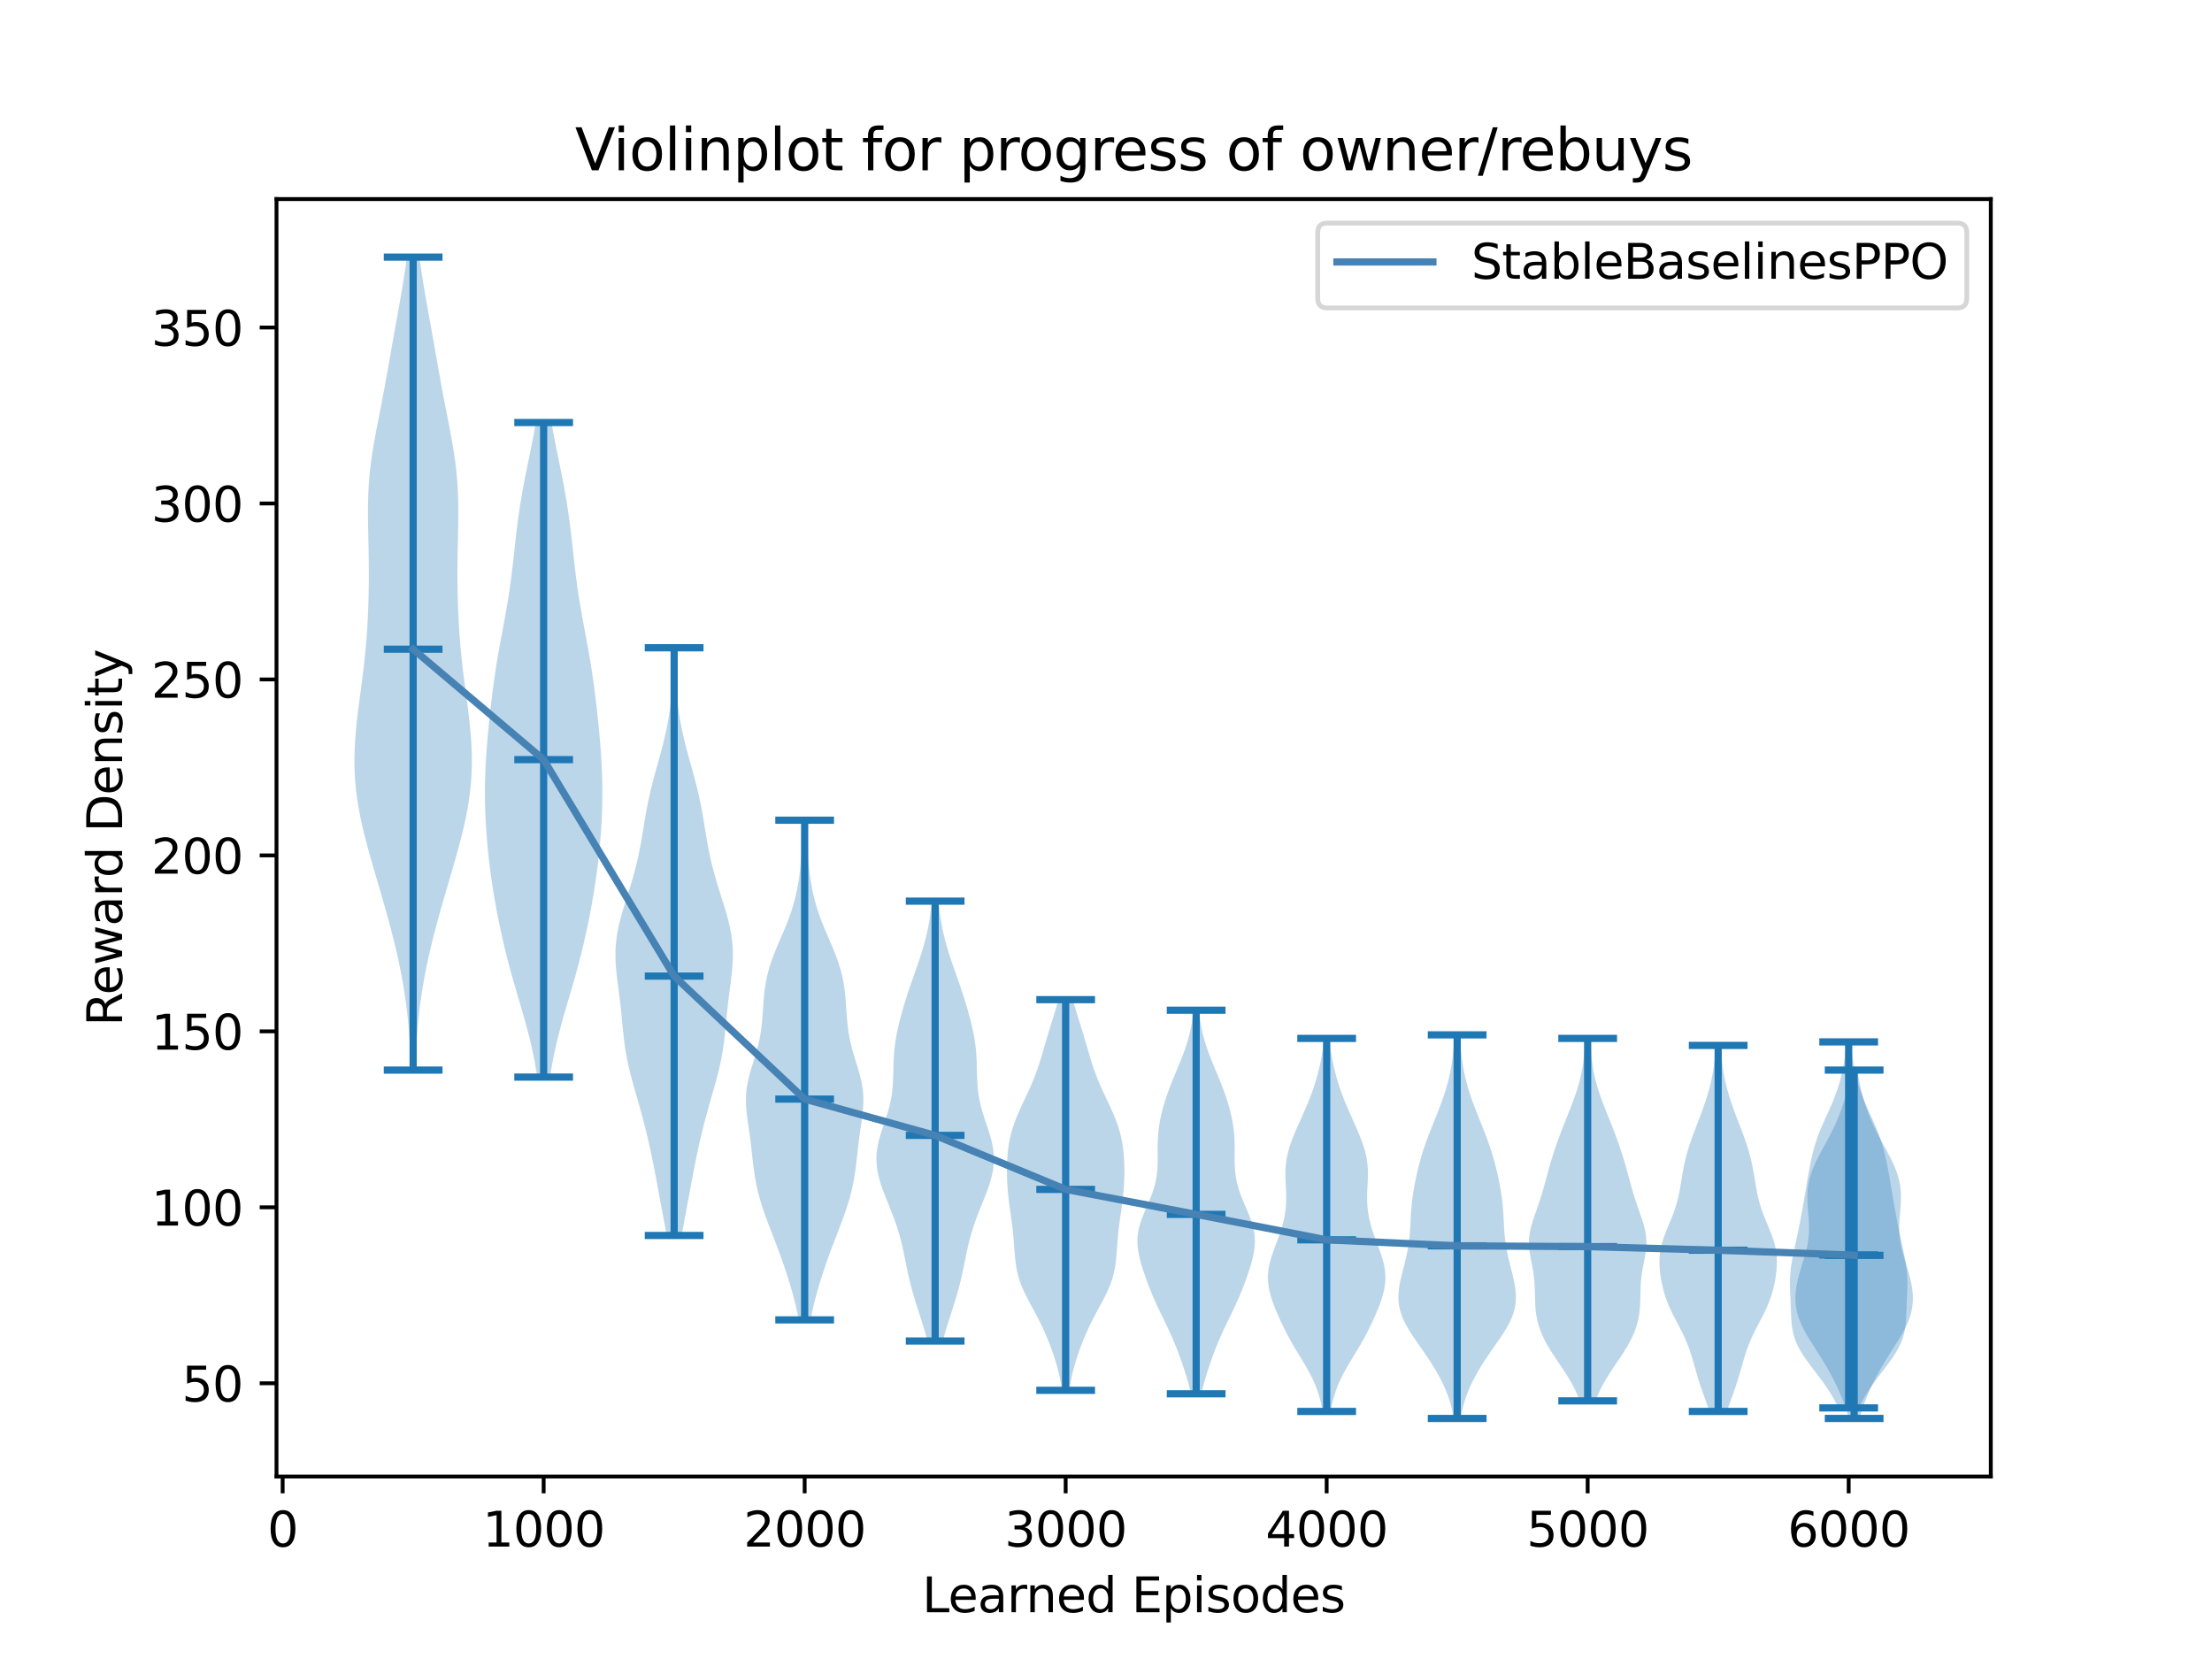<?xml version="1.0" encoding="utf-8" standalone="no"?>
<!DOCTYPE svg PUBLIC "-//W3C//DTD SVG 1.1//EN"
  "http://www.w3.org/Graphics/SVG/1.1/DTD/svg11.dtd">
<svg xmlns:xlink="http://www.w3.org/1999/xlink" width="460.8pt" height="345.6pt" viewBox="0 0 460.8 345.6" xmlns="http://www.w3.org/2000/svg" version="1.1">
 <defs>
  <style type="text/css">*{stroke-linejoin: round; stroke-linecap: butt}</style>
 </defs>
 <g id="figure_1">
  <g id="patch_1">
   <path d="M 0 345.6 
L 460.8 345.6 
L 460.8 0 
L 0 0 
z
" style="fill: #ffffff"/>
  </g>
  <g id="axes_1">
   <g id="patch_2">
    <path d="M 57.6 307.584 
L 414.72 307.584 
L 414.72 41.472 
L 57.6 41.472 
z
" style="fill: #ffffff"/>
   </g>
   <g id="PolyCollection_1">
    <path d="M 86.462 222.912 
L 85.671 222.912 
L 85.601 221.201 
L 85.517 219.491 
L 85.418 217.78 
L 85.3 216.07 
L 85.162 214.359 
L 85.001 212.649 
L 84.816 210.938 
L 84.604 209.228 
L 84.366 207.517 
L 84.099 205.807 
L 83.805 204.096 
L 83.483 202.385 
L 83.135 200.675 
L 82.761 198.964 
L 82.365 197.254 
L 81.946 195.543 
L 81.508 193.833 
L 81.053 192.122 
L 80.584 190.412 
L 80.102 188.701 
L 79.611 186.991 
L 79.113 185.28 
L 78.612 183.569 
L 78.111 181.859 
L 77.614 180.148 
L 77.125 178.438 
L 76.651 176.727 
L 76.195 175.017 
L 75.765 173.306 
L 75.366 171.596 
L 75.004 169.885 
L 74.683 168.175 
L 74.41 166.464 
L 74.188 164.753 
L 74.018 163.043 
L 73.903 161.332 
L 73.841 159.622 
L 73.833 157.911 
L 73.874 156.201 
L 73.961 154.49 
L 74.088 152.78 
L 74.25 151.069 
L 74.439 149.359 
L 74.649 147.648 
L 74.872 145.937 
L 75.1 144.227 
L 75.327 142.516 
L 75.547 140.806 
L 75.754 139.095 
L 75.946 137.385 
L 76.119 135.674 
L 76.272 133.964 
L 76.405 132.253 
L 76.518 130.543 
L 76.612 128.832 
L 76.689 127.121 
L 76.749 125.411 
L 76.792 123.7 
L 76.821 121.99 
L 76.834 120.279 
L 76.833 118.569 
L 76.819 116.858 
L 76.794 115.148 
L 76.761 113.437 
L 76.723 111.727 
L 76.688 110.016 
L 76.662 108.305 
L 76.652 106.595 
L 76.666 104.884 
L 76.71 103.174 
L 76.791 101.463 
L 76.912 99.753 
L 77.075 98.042 
L 77.279 96.332 
L 77.521 94.621 
L 77.796 92.911 
L 78.097 91.2 
L 78.417 89.489 
L 78.748 87.779 
L 79.083 86.068 
L 79.417 84.358 
L 79.745 82.647 
L 80.066 80.937 
L 80.38 79.226 
L 80.686 77.516 
L 80.989 75.805 
L 81.289 74.095 
L 81.59 72.384 
L 81.893 70.673 
L 82.199 68.963 
L 82.508 67.252 
L 82.817 65.542 
L 83.125 63.831 
L 83.428 62.121 
L 83.722 60.41 
L 84.003 58.7 
L 84.269 56.989 
L 84.516 55.279 
L 84.743 53.568 
L 87.39 53.568 
L 87.39 53.568 
L 87.616 55.279 
L 87.864 56.989 
L 88.13 58.7 
L 88.411 60.41 
L 88.705 62.121 
L 89.008 63.831 
L 89.316 65.542 
L 89.625 67.252 
L 89.933 68.963 
L 90.239 70.673 
L 90.543 72.384 
L 90.843 74.095 
L 91.144 75.805 
L 91.446 77.516 
L 91.753 79.226 
L 92.066 80.937 
L 92.387 82.647 
L 92.716 84.358 
L 93.05 86.068 
L 93.385 87.779 
L 93.716 89.489 
L 94.035 91.2 
L 94.337 92.911 
L 94.612 94.621 
L 94.854 96.332 
L 95.058 98.042 
L 95.221 99.753 
L 95.342 101.463 
L 95.423 103.174 
L 95.467 104.884 
L 95.481 106.595 
L 95.471 108.305 
L 95.444 110.016 
L 95.409 111.727 
L 95.372 113.437 
L 95.339 115.148 
L 95.313 116.858 
L 95.299 118.569 
L 95.298 120.279 
L 95.312 121.99 
L 95.34 123.7 
L 95.384 125.411 
L 95.444 127.121 
L 95.521 128.832 
L 95.615 130.543 
L 95.728 132.253 
L 95.861 133.964 
L 96.014 135.674 
L 96.187 137.385 
L 96.378 139.095 
L 96.586 140.806 
L 96.806 142.516 
L 97.033 144.227 
L 97.261 145.937 
L 97.484 147.648 
L 97.694 149.359 
L 97.883 151.069 
L 98.045 152.78 
L 98.172 154.49 
L 98.259 156.201 
L 98.3 157.911 
L 98.291 159.622 
L 98.23 161.332 
L 98.115 163.043 
L 97.945 164.753 
L 97.723 166.464 
L 97.449 168.175 
L 97.129 169.885 
L 96.767 171.596 
L 96.368 173.306 
L 95.937 175.017 
L 95.482 176.727 
L 95.007 178.438 
L 94.519 180.148 
L 94.022 181.859 
L 93.521 183.569 
L 93.02 185.28 
L 92.522 186.991 
L 92.031 188.701 
L 91.549 190.412 
L 91.079 192.122 
L 90.625 193.833 
L 90.187 195.543 
L 89.768 197.254 
L 89.371 198.964 
L 88.998 200.675 
L 88.65 202.385 
L 88.328 204.096 
L 88.034 205.807 
L 87.767 207.517 
L 87.528 209.228 
L 87.317 210.938 
L 87.131 212.649 
L 86.971 214.359 
L 86.832 216.07 
L 86.715 217.78 
L 86.616 219.491 
L 86.532 221.201 
L 86.462 222.912 
z
" clip-path="url(#pd445dc2203)" style="fill: #1f77b4; fill-opacity: 0.3"/>
   </g>
   <g id="PolyCollection_2">
    <path d="M 114.586 224.378 
L 111.919 224.378 
L 111.704 223.001 
L 111.466 221.624 
L 111.204 220.246 
L 110.918 218.869 
L 110.609 217.492 
L 110.278 216.114 
L 109.926 214.737 
L 109.557 213.36 
L 109.173 211.982 
L 108.778 210.605 
L 108.376 209.228 
L 107.97 207.85 
L 107.565 206.473 
L 107.164 205.096 
L 106.771 203.718 
L 106.387 202.341 
L 106.014 200.964 
L 105.655 199.586 
L 105.309 198.209 
L 104.977 196.832 
L 104.659 195.454 
L 104.354 194.077 
L 104.061 192.7 
L 103.782 191.322 
L 103.514 189.945 
L 103.259 188.568 
L 103.016 187.19 
L 102.786 185.813 
L 102.569 184.436 
L 102.365 183.059 
L 102.174 181.681 
L 101.997 180.304 
L 101.834 178.927 
L 101.684 177.549 
L 101.549 176.172 
L 101.428 174.795 
L 101.322 173.417 
L 101.231 172.04 
L 101.155 170.663 
L 101.096 169.285 
L 101.053 167.908 
L 101.027 166.531 
L 101.019 165.153 
L 101.028 163.776 
L 101.054 162.399 
L 101.098 161.021 
L 101.158 159.644 
L 101.233 158.267 
L 101.322 156.889 
L 101.424 155.512 
L 101.536 154.135 
L 101.659 152.757 
L 101.79 151.38 
L 101.929 150.003 
L 102.075 148.625 
L 102.229 147.248 
L 102.39 145.871 
L 102.559 144.493 
L 102.738 143.116 
L 102.926 141.739 
L 103.126 140.362 
L 103.338 138.984 
L 103.561 137.607 
L 103.795 136.23 
L 104.039 134.852 
L 104.291 133.475 
L 104.547 132.098 
L 104.805 130.72 
L 105.06 129.343 
L 105.31 127.966 
L 105.552 126.588 
L 105.783 125.211 
L 106 123.834 
L 106.204 122.456 
L 106.395 121.079 
L 106.573 119.702 
L 106.74 118.324 
L 106.899 116.947 
L 107.052 115.57 
L 107.203 114.192 
L 107.356 112.815 
L 107.513 111.438 
L 107.678 110.06 
L 107.853 108.683 
L 108.041 107.306 
L 108.242 105.928 
L 108.458 104.551 
L 108.689 103.174 
L 108.934 101.796 
L 109.192 100.419 
L 109.461 99.042 
L 109.738 97.665 
L 110.02 96.287 
L 110.303 94.91 
L 110.583 93.533 
L 110.858 92.155 
L 111.123 90.778 
L 111.376 89.401 
L 111.614 88.023 
L 114.89 88.023 
L 114.89 88.023 
L 115.128 89.401 
L 115.381 90.778 
L 115.647 92.155 
L 115.921 93.533 
L 116.202 94.91 
L 116.485 96.287 
L 116.767 97.665 
L 117.043 99.042 
L 117.312 100.419 
L 117.57 101.796 
L 117.816 103.174 
L 118.047 104.551 
L 118.263 105.928 
L 118.464 107.306 
L 118.652 108.683 
L 118.827 110.06 
L 118.991 111.438 
L 119.149 112.815 
L 119.301 114.192 
L 119.453 115.57 
L 119.606 116.947 
L 119.765 118.324 
L 119.932 119.702 
L 120.11 121.079 
L 120.3 122.456 
L 120.504 123.834 
L 120.722 125.211 
L 120.953 126.588 
L 121.194 127.966 
L 121.444 129.343 
L 121.7 130.72 
L 121.958 132.098 
L 122.214 133.475 
L 122.465 134.852 
L 122.709 136.23 
L 122.944 137.607 
L 123.167 138.984 
L 123.378 140.362 
L 123.578 141.739 
L 123.767 143.116 
L 123.946 144.493 
L 124.115 145.871 
L 124.276 147.248 
L 124.429 148.625 
L 124.576 150.003 
L 124.714 151.38 
L 124.846 152.757 
L 124.968 154.135 
L 125.081 155.512 
L 125.183 156.889 
L 125.272 158.267 
L 125.347 159.644 
L 125.407 161.021 
L 125.45 162.399 
L 125.477 163.776 
L 125.486 165.153 
L 125.478 166.531 
L 125.452 167.908 
L 125.409 169.285 
L 125.349 170.663 
L 125.274 172.04 
L 125.183 173.417 
L 125.076 174.795 
L 124.956 176.172 
L 124.82 177.549 
L 124.671 178.927 
L 124.508 180.304 
L 124.331 181.681 
L 124.14 183.059 
L 123.936 184.436 
L 123.719 185.813 
L 123.488 187.19 
L 123.246 188.568 
L 122.991 189.945 
L 122.723 191.322 
L 122.443 192.7 
L 122.151 194.077 
L 121.846 195.454 
L 121.527 196.832 
L 121.195 198.209 
L 120.85 199.586 
L 120.49 200.964 
L 120.118 202.341 
L 119.734 203.718 
L 119.34 205.096 
L 118.939 206.473 
L 118.534 207.85 
L 118.129 209.228 
L 117.726 210.605 
L 117.331 211.982 
L 116.948 213.36 
L 116.578 214.737 
L 116.227 216.114 
L 115.896 217.492 
L 115.587 218.869 
L 115.301 220.246 
L 115.039 221.624 
L 114.801 223.001 
L 114.586 224.378 
z
" clip-path="url(#pd445dc2203)" style="fill: #1f77b4; fill-opacity: 0.3"/>
   </g>
   <g id="PolyCollection_3">
    <path d="M 142.002 257.367 
L 138.875 257.367 
L 138.654 256.131 
L 138.427 254.894 
L 138.197 253.657 
L 137.965 252.421 
L 137.733 251.184 
L 137.503 249.948 
L 137.273 248.711 
L 137.045 247.474 
L 136.815 246.238 
L 136.583 245.001 
L 136.347 243.764 
L 136.105 242.528 
L 135.855 241.291 
L 135.596 240.054 
L 135.328 238.818 
L 135.048 237.581 
L 134.757 236.345 
L 134.455 235.108 
L 134.14 233.871 
L 133.814 232.635 
L 133.476 231.398 
L 133.13 230.161 
L 132.777 228.925 
L 132.422 227.688 
L 132.069 226.452 
L 131.726 225.215 
L 131.397 223.978 
L 131.09 222.742 
L 130.809 221.505 
L 130.559 220.268 
L 130.341 219.032 
L 130.153 217.795 
L 129.992 216.559 
L 129.853 215.322 
L 129.728 214.085 
L 129.609 212.849 
L 129.489 211.612 
L 129.363 210.375 
L 129.225 209.139 
L 129.077 207.902 
L 128.918 206.666 
L 128.756 205.429 
L 128.597 204.192 
L 128.452 202.956 
L 128.331 201.719 
L 128.245 200.482 
L 128.205 199.246 
L 128.217 198.009 
L 128.286 196.772 
L 128.416 195.536 
L 128.605 194.299 
L 128.849 193.063 
L 129.14 191.826 
L 129.472 190.589 
L 129.833 189.353 
L 130.213 188.116 
L 130.603 186.879 
L 130.994 185.643 
L 131.376 184.406 
L 131.744 183.17 
L 132.093 181.933 
L 132.418 180.696 
L 132.72 179.46 
L 132.996 178.223 
L 133.25 176.986 
L 133.483 175.75 
L 133.7 174.513 
L 133.907 173.277 
L 134.11 172.04 
L 134.315 170.803 
L 134.528 169.567 
L 134.755 168.33 
L 134.999 167.093 
L 135.264 165.857 
L 135.55 164.62 
L 135.855 163.384 
L 136.177 162.147 
L 136.512 160.91 
L 136.855 159.674 
L 137.2 158.437 
L 137.54 157.2 
L 137.871 155.964 
L 138.187 154.727 
L 138.484 153.491 
L 138.759 152.254 
L 139.009 151.017 
L 139.233 149.781 
L 139.429 148.544 
L 139.599 147.307 
L 139.742 146.071 
L 139.861 144.834 
L 139.958 143.597 
L 140.034 142.361 
L 140.094 141.124 
L 140.139 139.888 
L 140.173 138.651 
L 140.199 137.414 
L 140.22 136.178 
L 140.237 134.941 
L 140.639 134.941 
L 140.639 134.941 
L 140.657 136.178 
L 140.677 137.414 
L 140.703 138.651 
L 140.738 139.888 
L 140.783 141.124 
L 140.842 142.361 
L 140.919 143.597 
L 141.015 144.834 
L 141.134 146.071 
L 141.278 147.307 
L 141.447 148.544 
L 141.644 149.781 
L 141.868 151.017 
L 142.118 152.254 
L 142.392 153.491 
L 142.689 154.727 
L 143.006 155.964 
L 143.336 157.2 
L 143.677 158.437 
L 144.021 159.674 
L 144.364 160.91 
L 144.699 162.147 
L 145.022 163.384 
L 145.327 164.62 
L 145.613 165.857 
L 145.877 167.093 
L 146.122 168.33 
L 146.348 169.567 
L 146.561 170.803 
L 146.766 172.04 
L 146.969 173.277 
L 147.176 174.513 
L 147.394 175.75 
L 147.627 176.986 
L 147.88 178.223 
L 148.157 179.46 
L 148.458 180.696 
L 148.784 181.933 
L 149.133 183.17 
L 149.501 184.406 
L 149.883 185.643 
L 150.273 186.879 
L 150.663 188.116 
L 151.044 189.353 
L 151.405 190.589 
L 151.736 191.826 
L 152.028 193.063 
L 152.272 194.299 
L 152.46 195.536 
L 152.59 196.772 
L 152.66 198.009 
L 152.672 199.246 
L 152.631 200.482 
L 152.545 201.719 
L 152.425 202.956 
L 152.279 204.192 
L 152.121 205.429 
L 151.958 206.666 
L 151.8 207.902 
L 151.651 209.139 
L 151.514 210.375 
L 151.387 211.612 
L 151.268 212.849 
L 151.149 214.085 
L 151.024 215.322 
L 150.884 216.559 
L 150.724 217.795 
L 150.536 219.032 
L 150.317 220.268 
L 150.067 221.505 
L 149.787 222.742 
L 149.48 223.978 
L 149.151 225.215 
L 148.807 226.452 
L 148.455 227.688 
L 148.1 228.925 
L 147.747 230.161 
L 147.4 231.398 
L 147.063 232.635 
L 146.737 233.871 
L 146.422 235.108 
L 146.119 236.345 
L 145.828 237.581 
L 145.549 238.818 
L 145.28 240.054 
L 145.022 241.291 
L 144.772 242.528 
L 144.53 243.764 
L 144.293 245.001 
L 144.061 246.238 
L 143.832 247.474 
L 143.603 248.711 
L 143.374 249.948 
L 143.143 251.184 
L 142.912 252.421 
L 142.68 253.657 
L 142.449 254.894 
L 142.222 256.131 
L 142.002 257.367 
z
" clip-path="url(#pd445dc2203)" style="fill: #1f77b4; fill-opacity: 0.3"/>
   </g>
   <g id="PolyCollection_4">
    <path d="M 168.844 274.961 
L 166.404 274.961 
L 166.197 273.91 
L 165.969 272.858 
L 165.724 271.807 
L 165.461 270.755 
L 165.182 269.704 
L 164.887 268.652 
L 164.579 267.601 
L 164.257 266.549 
L 163.923 265.498 
L 163.578 264.446 
L 163.221 263.395 
L 162.853 262.343 
L 162.474 261.292 
L 162.085 260.24 
L 161.688 259.189 
L 161.285 258.137 
L 160.878 257.086 
L 160.471 256.034 
L 160.069 254.983 
L 159.676 253.931 
L 159.297 252.88 
L 158.937 251.828 
L 158.599 250.777 
L 158.287 249.725 
L 158.003 248.674 
L 157.749 247.622 
L 157.524 246.571 
L 157.328 245.519 
L 157.157 244.468 
L 157.008 243.416 
L 156.876 242.365 
L 156.755 241.313 
L 156.639 240.262 
L 156.522 239.21 
L 156.399 238.159 
L 156.267 237.107 
L 156.124 236.056 
L 155.974 235.004 
L 155.821 233.953 
L 155.675 232.901 
L 155.547 231.85 
L 155.449 230.798 
L 155.393 229.747 
L 155.391 228.695 
L 155.448 227.644 
L 155.568 226.592 
L 155.749 225.541 
L 155.985 224.489 
L 156.264 223.438 
L 156.574 222.386 
L 156.9 221.335 
L 157.226 220.283 
L 157.538 219.232 
L 157.826 218.18 
L 158.081 217.129 
L 158.3 216.077 
L 158.48 215.026 
L 158.626 213.974 
L 158.74 212.923 
L 158.832 211.871 
L 158.908 210.82 
L 158.978 209.768 
L 159.052 208.717 
L 159.139 207.665 
L 159.247 206.614 
L 159.385 205.562 
L 159.558 204.511 
L 159.771 203.459 
L 160.027 202.408 
L 160.326 201.356 
L 160.667 200.305 
L 161.046 199.253 
L 161.457 198.202 
L 161.891 197.15 
L 162.341 196.099 
L 162.795 195.047 
L 163.246 193.996 
L 163.684 192.944 
L 164.102 191.893 
L 164.494 190.841 
L 164.857 189.79 
L 165.187 188.738 
L 165.484 187.687 
L 165.749 186.635 
L 165.982 185.584 
L 166.187 184.532 
L 166.365 183.481 
L 166.519 182.429 
L 166.652 181.378 
L 166.765 180.326 
L 166.862 179.275 
L 166.945 178.223 
L 167.016 177.172 
L 167.077 176.12 
L 167.13 175.069 
L 167.177 174.017 
L 167.219 172.966 
L 167.258 171.914 
L 167.295 170.863 
L 167.953 170.863 
L 167.953 170.863 
L 167.99 171.914 
L 168.029 172.966 
L 168.071 174.017 
L 168.118 175.069 
L 168.171 176.12 
L 168.232 177.172 
L 168.303 178.223 
L 168.386 179.275 
L 168.483 180.326 
L 168.597 181.378 
L 168.729 182.429 
L 168.883 183.481 
L 169.061 184.532 
L 169.266 185.584 
L 169.5 186.635 
L 169.764 187.687 
L 170.062 188.738 
L 170.392 189.79 
L 170.754 190.841 
L 171.146 191.893 
L 171.564 192.944 
L 172.002 193.996 
L 172.453 195.047 
L 172.908 196.099 
L 173.357 197.15 
L 173.792 198.202 
L 174.202 199.253 
L 174.581 200.305 
L 174.922 201.356 
L 175.222 202.408 
L 175.478 203.459 
L 175.691 204.511 
L 175.864 205.562 
L 176.001 206.614 
L 176.109 207.665 
L 176.196 208.717 
L 176.27 209.768 
L 176.341 210.82 
L 176.417 211.871 
L 176.508 212.923 
L 176.623 213.974 
L 176.768 215.026 
L 176.949 216.077 
L 177.167 217.129 
L 177.423 218.18 
L 177.71 219.232 
L 178.023 220.283 
L 178.349 221.335 
L 178.674 222.386 
L 178.984 223.438 
L 179.264 224.489 
L 179.499 225.541 
L 179.681 226.592 
L 179.801 227.644 
L 179.858 228.695 
L 179.855 229.747 
L 179.8 230.798 
L 179.702 231.85 
L 179.574 232.901 
L 179.428 233.953 
L 179.275 235.004 
L 179.124 236.056 
L 178.982 237.107 
L 178.849 238.159 
L 178.726 239.21 
L 178.609 240.262 
L 178.493 241.313 
L 178.373 242.365 
L 178.241 243.416 
L 178.092 244.468 
L 177.921 245.519 
L 177.724 246.571 
L 177.499 247.622 
L 177.245 248.674 
L 176.961 249.725 
L 176.649 250.777 
L 176.312 251.828 
L 175.951 252.88 
L 175.572 253.931 
L 175.18 254.983 
L 174.777 256.034 
L 174.371 257.086 
L 173.964 258.137 
L 173.56 259.189 
L 173.163 260.24 
L 172.775 261.292 
L 172.396 262.343 
L 172.028 263.395 
L 171.671 264.446 
L 171.325 265.498 
L 170.991 266.549 
L 170.67 267.601 
L 170.361 268.652 
L 170.067 269.704 
L 169.787 270.755 
L 169.524 271.807 
L 169.279 272.858 
L 169.052 273.91 
L 168.844 274.961 
z
" clip-path="url(#pd445dc2203)" style="fill: #1f77b4; fill-opacity: 0.3"/>
   </g>
   <g id="PolyCollection_5">
    <path d="M 196.405 279.36 
L 193.215 279.36 
L 192.97 278.434 
L 192.709 277.509 
L 192.434 276.583 
L 192.147 275.658 
L 191.853 274.732 
L 191.555 273.806 
L 191.255 272.881 
L 190.959 271.955 
L 190.67 271.029 
L 190.39 270.104 
L 190.122 269.178 
L 189.868 268.253 
L 189.629 267.327 
L 189.404 266.401 
L 189.193 265.476 
L 188.994 264.55 
L 188.802 263.624 
L 188.616 262.699 
L 188.429 261.773 
L 188.237 260.848 
L 188.036 259.922 
L 187.82 258.996 
L 187.588 258.071 
L 187.334 257.145 
L 187.058 256.22 
L 186.759 255.294 
L 186.437 254.368 
L 186.096 253.443 
L 185.739 252.517 
L 185.369 251.591 
L 184.995 250.666 
L 184.621 249.74 
L 184.256 248.815 
L 183.908 247.889 
L 183.585 246.963 
L 183.295 246.038 
L 183.046 245.112 
L 182.844 244.186 
L 182.696 243.261 
L 182.606 242.335 
L 182.577 241.41 
L 182.609 240.484 
L 182.702 239.558 
L 182.852 238.633 
L 183.053 237.707 
L 183.297 236.781 
L 183.574 235.856 
L 183.874 234.93 
L 184.185 234.005 
L 184.496 233.079 
L 184.794 232.153 
L 185.072 231.228 
L 185.319 230.302 
L 185.532 229.377 
L 185.707 228.451 
L 185.843 227.525 
L 185.944 226.6 
L 186.013 225.674 
L 186.058 224.748 
L 186.086 223.823 
L 186.107 222.897 
L 186.128 221.972 
L 186.158 221.046 
L 186.204 220.12 
L 186.27 219.195 
L 186.359 218.269 
L 186.475 217.343 
L 186.616 216.418 
L 186.781 215.492 
L 186.969 214.567 
L 187.176 213.641 
L 187.401 212.715 
L 187.641 211.79 
L 187.894 210.864 
L 188.158 209.939 
L 188.434 209.013 
L 188.721 208.087 
L 189.017 207.162 
L 189.323 206.236 
L 189.637 205.31 
L 189.957 204.385 
L 190.282 203.459 
L 190.609 202.534 
L 190.935 201.608 
L 191.257 200.682 
L 191.57 199.757 
L 191.873 198.831 
L 192.162 197.905 
L 192.434 196.98 
L 192.687 196.054 
L 192.921 195.129 
L 193.135 194.203 
L 193.328 193.277 
L 193.502 192.352 
L 193.658 191.426 
L 193.797 190.5 
L 193.921 189.575 
L 194.031 188.649 
L 194.13 187.724 
L 195.491 187.724 
L 195.491 187.724 
L 195.589 188.649 
L 195.7 189.575 
L 195.823 190.5 
L 195.962 191.426 
L 196.118 192.352 
L 196.292 193.277 
L 196.486 194.203 
L 196.699 195.129 
L 196.933 196.054 
L 197.187 196.98 
L 197.459 197.905 
L 197.747 198.831 
L 198.05 199.757 
L 198.364 200.682 
L 198.685 201.608 
L 199.011 202.534 
L 199.338 203.459 
L 199.663 204.385 
L 199.984 205.31 
L 200.297 206.236 
L 200.603 207.162 
L 200.899 208.087 
L 201.186 209.013 
L 201.462 209.939 
L 201.727 210.864 
L 201.98 211.79 
L 202.22 212.715 
L 202.444 213.641 
L 202.652 214.567 
L 202.839 215.492 
L 203.005 216.418 
L 203.145 217.343 
L 203.261 218.269 
L 203.351 219.195 
L 203.417 220.12 
L 203.462 221.046 
L 203.492 221.972 
L 203.513 222.897 
L 203.534 223.823 
L 203.562 224.748 
L 203.607 225.674 
L 203.676 226.6 
L 203.777 227.525 
L 203.913 228.451 
L 204.088 229.377 
L 204.301 230.302 
L 204.549 231.228 
L 204.826 232.153 
L 205.125 233.079 
L 205.435 234.005 
L 205.746 234.93 
L 206.046 235.856 
L 206.323 236.781 
L 206.567 237.707 
L 206.768 238.633 
L 206.918 239.558 
L 207.011 240.484 
L 207.044 241.41 
L 207.015 242.335 
L 206.925 243.261 
L 206.777 244.186 
L 206.575 245.112 
L 206.325 246.038 
L 206.035 246.963 
L 205.712 247.889 
L 205.364 248.815 
L 204.999 249.74 
L 204.626 250.666 
L 204.251 251.591 
L 203.882 252.517 
L 203.524 253.443 
L 203.183 254.368 
L 202.862 255.294 
L 202.563 256.22 
L 202.286 257.145 
L 202.033 258.071 
L 201.8 258.996 
L 201.585 259.922 
L 201.384 260.848 
L 201.192 261.773 
L 201.005 262.699 
L 200.818 263.624 
L 200.627 264.55 
L 200.427 265.476 
L 200.216 266.401 
L 199.991 267.327 
L 199.752 268.253 
L 199.498 269.178 
L 199.231 270.104 
L 198.951 271.029 
L 198.661 271.955 
L 198.365 272.881 
L 198.066 273.806 
L 197.767 274.732 
L 197.473 275.658 
L 197.187 276.583 
L 196.911 277.509 
L 196.65 278.434 
L 196.405 279.36 
z
" clip-path="url(#pd445dc2203)" style="fill: #1f77b4; fill-opacity: 0.3"/>
   </g>
   <g id="PolyCollection_6">
    <path d="M 222.738 289.623 
L 221.254 289.623 
L 221.124 288.801 
L 220.977 287.979 
L 220.813 287.157 
L 220.632 286.335 
L 220.432 285.514 
L 220.214 284.692 
L 219.979 283.87 
L 219.727 283.048 
L 219.459 282.226 
L 219.175 281.404 
L 218.876 280.582 
L 218.562 279.76 
L 218.233 278.938 
L 217.888 278.116 
L 217.525 277.294 
L 217.146 276.472 
L 216.748 275.65 
L 216.334 274.828 
L 215.906 274.006 
L 215.467 273.184 
L 215.021 272.362 
L 214.577 271.54 
L 214.14 270.718 
L 213.72 269.896 
L 213.325 269.075 
L 212.961 268.253 
L 212.634 267.431 
L 212.348 266.609 
L 212.105 265.787 
L 211.903 264.965 
L 211.74 264.143 
L 211.611 263.321 
L 211.509 262.499 
L 211.428 261.677 
L 211.36 260.855 
L 211.299 260.033 
L 211.239 259.211 
L 211.175 258.389 
L 211.103 257.567 
L 211.021 256.745 
L 210.93 255.923 
L 210.829 255.101 
L 210.72 254.279 
L 210.606 253.457 
L 210.49 252.636 
L 210.374 251.814 
L 210.263 250.992 
L 210.159 250.17 
L 210.064 249.348 
L 209.981 248.526 
L 209.911 247.704 
L 209.854 246.882 
L 209.811 246.06 
L 209.781 245.238 
L 209.765 244.416 
L 209.762 243.594 
L 209.775 242.772 
L 209.802 241.95 
L 209.847 241.128 
L 209.912 240.306 
L 209.999 239.484 
L 210.11 238.662 
L 210.248 237.84 
L 210.415 237.018 
L 210.613 236.196 
L 210.841 235.375 
L 211.1 234.553 
L 211.388 233.731 
L 211.703 232.909 
L 212.042 232.087 
L 212.401 231.265 
L 212.775 230.443 
L 213.159 229.621 
L 213.547 228.799 
L 213.934 227.977 
L 214.315 227.155 
L 214.685 226.333 
L 215.04 225.511 
L 215.378 224.689 
L 215.697 223.867 
L 215.999 223.045 
L 216.282 222.223 
L 216.551 221.401 
L 216.807 220.579 
L 217.054 219.757 
L 217.295 218.936 
L 217.534 218.114 
L 217.774 217.292 
L 218.016 216.47 
L 218.261 215.648 
L 218.511 214.826 
L 218.764 214.004 
L 219.02 213.182 
L 219.276 212.36 
L 219.53 211.538 
L 219.78 210.716 
L 220.022 209.894 
L 220.255 209.072 
L 220.475 208.25 
L 223.518 208.25 
L 223.518 208.25 
L 223.738 209.072 
L 223.97 209.894 
L 224.212 210.716 
L 224.462 211.538 
L 224.716 212.36 
L 224.972 213.182 
L 225.228 214.004 
L 225.481 214.826 
L 225.731 215.648 
L 225.977 216.47 
L 226.219 217.292 
L 226.458 218.114 
L 226.697 218.936 
L 226.938 219.757 
L 227.185 220.579 
L 227.442 221.401 
L 227.71 222.223 
L 227.994 223.045 
L 228.295 223.867 
L 228.614 224.689 
L 228.953 225.511 
L 229.308 226.333 
L 229.677 227.155 
L 230.058 227.977 
L 230.445 228.799 
L 230.833 229.621 
L 231.217 230.443 
L 231.591 231.265 
L 231.95 232.087 
L 232.289 232.909 
L 232.604 233.731 
L 232.892 234.553 
L 233.151 235.375 
L 233.379 236.196 
L 233.577 237.018 
L 233.744 237.84 
L 233.882 238.662 
L 233.993 239.484 
L 234.08 240.306 
L 234.145 241.128 
L 234.19 241.95 
L 234.218 242.772 
L 234.23 243.594 
L 234.227 244.416 
L 234.211 245.238 
L 234.181 246.06 
L 234.138 246.882 
L 234.081 247.704 
L 234.011 248.526 
L 233.928 249.348 
L 233.833 250.17 
L 233.729 250.992 
L 233.618 251.814 
L 233.503 252.636 
L 233.386 253.457 
L 233.272 254.279 
L 233.163 255.101 
L 233.062 255.923 
L 232.971 256.745 
L 232.89 257.567 
L 232.818 258.389 
L 232.753 259.211 
L 232.693 260.033 
L 232.632 260.855 
L 232.564 261.677 
L 232.483 262.499 
L 232.381 263.321 
L 232.252 264.143 
L 232.089 264.965 
L 231.887 265.787 
L 231.644 266.609 
L 231.358 267.431 
L 231.031 268.253 
L 230.667 269.075 
L 230.272 269.896 
L 229.852 270.718 
L 229.416 271.54 
L 228.971 272.362 
L 228.526 273.184 
L 228.086 274.006 
L 227.658 274.828 
L 227.244 275.65 
L 226.847 276.472 
L 226.467 277.294 
L 226.105 278.116 
L 225.759 278.938 
L 225.43 279.76 
L 225.116 280.582 
L 224.817 281.404 
L 224.533 282.226 
L 224.265 283.048 
L 224.013 283.87 
L 223.778 284.692 
L 223.56 285.514 
L 223.361 286.335 
L 223.179 287.157 
L 223.015 287.979 
L 222.868 288.801 
L 222.738 289.623 
z
" clip-path="url(#pd445dc2203)" style="fill: #1f77b4; fill-opacity: 0.3"/>
   </g>
   <g id="PolyCollection_7">
    <path d="M 250.263 290.356 
L 248.101 290.356 
L 247.914 289.549 
L 247.711 288.742 
L 247.492 287.935 
L 247.261 287.128 
L 247.017 286.321 
L 246.763 285.514 
L 246.499 284.706 
L 246.226 283.899 
L 245.944 283.092 
L 245.652 282.285 
L 245.349 281.478 
L 245.035 280.671 
L 244.708 279.864 
L 244.368 279.056 
L 244.014 278.249 
L 243.649 277.442 
L 243.272 276.635 
L 242.888 275.828 
L 242.498 275.021 
L 242.107 274.214 
L 241.717 273.406 
L 241.332 272.599 
L 240.956 271.792 
L 240.59 270.985 
L 240.236 270.178 
L 239.895 269.371 
L 239.567 268.564 
L 239.252 267.756 
L 238.949 266.949 
L 238.657 266.142 
L 238.377 265.335 
L 238.111 264.528 
L 237.859 263.721 
L 237.626 262.914 
L 237.418 262.106 
L 237.239 261.299 
L 237.097 260.492 
L 236.998 259.685 
L 236.948 258.878 
L 236.953 258.071 
L 237.015 257.264 
L 237.135 256.456 
L 237.31 255.649 
L 237.537 254.842 
L 237.808 254.035 
L 238.114 253.228 
L 238.445 252.421 
L 238.79 251.614 
L 239.138 250.806 
L 239.478 249.999 
L 239.801 249.192 
L 240.098 248.385 
L 240.362 247.578 
L 240.588 246.771 
L 240.775 245.964 
L 240.921 245.156 
L 241.028 244.349 
L 241.1 243.542 
L 241.142 242.735 
L 241.161 241.928 
L 241.164 241.121 
L 241.16 240.314 
L 241.155 239.507 
L 241.158 238.699 
L 241.174 237.892 
L 241.208 237.085 
L 241.264 236.278 
L 241.343 235.471 
L 241.446 234.664 
L 241.574 233.857 
L 241.725 233.049 
L 241.899 232.242 
L 242.094 231.435 
L 242.31 230.628 
L 242.544 229.821 
L 242.797 229.014 
L 243.067 228.207 
L 243.352 227.399 
L 243.652 226.592 
L 243.965 225.785 
L 244.288 224.978 
L 244.619 224.171 
L 244.954 223.364 
L 245.291 222.557 
L 245.626 221.749 
L 245.954 220.942 
L 246.273 220.135 
L 246.578 219.328 
L 246.867 218.521 
L 247.138 217.714 
L 247.387 216.907 
L 247.615 216.099 
L 247.82 215.292 
L 248.003 214.485 
L 248.165 213.678 
L 248.307 212.871 
L 248.431 212.064 
L 248.539 211.257 
L 248.633 210.449 
L 249.731 210.449 
L 249.731 210.449 
L 249.825 211.257 
L 249.933 212.064 
L 250.057 212.871 
L 250.199 213.678 
L 250.361 214.485 
L 250.544 215.292 
L 250.75 216.099 
L 250.977 216.907 
L 251.227 217.714 
L 251.497 218.521 
L 251.786 219.328 
L 252.091 220.135 
L 252.41 220.942 
L 252.738 221.749 
L 253.073 222.557 
L 253.41 223.364 
L 253.746 224.171 
L 254.076 224.978 
L 254.399 225.785 
L 254.712 226.592 
L 255.012 227.399 
L 255.298 228.207 
L 255.567 229.014 
L 255.82 229.821 
L 256.054 230.628 
L 256.27 231.435 
L 256.465 232.242 
L 256.639 233.049 
L 256.79 233.857 
L 256.918 234.664 
L 257.021 235.471 
L 257.1 236.278 
L 257.156 237.085 
L 257.19 237.892 
L 257.206 238.699 
L 257.209 239.507 
L 257.204 240.314 
L 257.2 241.121 
L 257.203 241.928 
L 257.222 242.735 
L 257.264 243.542 
L 257.336 244.349 
L 257.443 245.156 
L 257.589 245.964 
L 257.776 246.771 
L 258.003 247.578 
L 258.267 248.385 
L 258.563 249.192 
L 258.886 249.999 
L 259.226 250.806 
L 259.574 251.614 
L 259.92 252.421 
L 260.251 253.228 
L 260.557 254.035 
L 260.827 254.842 
L 261.054 255.649 
L 261.229 256.456 
L 261.349 257.264 
L 261.411 258.071 
L 261.416 258.878 
L 261.366 259.685 
L 261.268 260.492 
L 261.125 261.299 
L 260.947 262.106 
L 260.738 262.914 
L 260.505 263.721 
L 260.254 264.528 
L 259.987 265.335 
L 259.707 266.142 
L 259.415 266.949 
L 259.112 267.756 
L 258.797 268.564 
L 258.469 269.371 
L 258.128 270.178 
L 257.774 270.985 
L 257.408 271.792 
L 257.032 272.599 
L 256.647 273.406 
L 256.258 274.214 
L 255.866 275.021 
L 255.476 275.828 
L 255.092 276.635 
L 254.716 277.442 
L 254.35 278.249 
L 253.997 279.056 
L 253.656 279.864 
L 253.329 280.671 
L 253.015 281.478 
L 252.712 282.285 
L 252.42 283.092 
L 252.138 283.899 
L 251.865 284.706 
L 251.601 285.514 
L 251.347 286.321 
L 251.103 287.128 
L 250.872 287.935 
L 250.653 288.742 
L 250.45 289.549 
L 250.263 290.356 
z
" clip-path="url(#pd445dc2203)" style="fill: #1f77b4; fill-opacity: 0.3"/>
   </g>
   <g id="PolyCollection_8">
    <path d="M 277.205 294.022 
L 275.531 294.022 
L 275.387 293.237 
L 275.222 292.452 
L 275.034 291.667 
L 274.82 290.882 
L 274.577 290.097 
L 274.304 289.312 
L 273.998 288.527 
L 273.66 287.742 
L 273.29 286.957 
L 272.891 286.173 
L 272.465 285.388 
L 272.018 284.603 
L 271.554 283.818 
L 271.081 283.033 
L 270.603 282.248 
L 270.127 281.463 
L 269.658 280.678 
L 269.201 279.893 
L 268.757 279.108 
L 268.329 278.323 
L 267.917 277.538 
L 267.52 276.753 
L 267.137 275.969 
L 266.768 275.184 
L 266.412 274.399 
L 266.068 273.614 
L 265.74 272.829 
L 265.429 272.044 
L 265.139 271.259 
L 264.875 270.474 
L 264.643 269.689 
L 264.448 268.904 
L 264.296 268.119 
L 264.19 267.334 
L 264.136 266.549 
L 264.134 265.764 
L 264.186 264.98 
L 264.289 264.195 
L 264.44 263.41 
L 264.634 262.625 
L 264.864 261.84 
L 265.123 261.055 
L 265.403 260.27 
L 265.695 259.485 
L 265.99 258.7 
L 266.282 257.915 
L 266.562 257.13 
L 266.826 256.345 
L 267.068 255.56 
L 267.284 254.776 
L 267.471 253.991 
L 267.628 253.206 
L 267.752 252.421 
L 267.844 251.636 
L 267.905 250.851 
L 267.936 250.066 
L 267.941 249.281 
L 267.924 248.496 
L 267.893 247.711 
L 267.853 246.926 
L 267.814 246.141 
L 267.783 245.356 
L 267.77 244.572 
L 267.781 243.787 
L 267.823 243.002 
L 267.9 242.217 
L 268.016 241.432 
L 268.169 240.647 
L 268.361 239.862 
L 268.587 239.077 
L 268.844 238.292 
L 269.127 237.507 
L 269.433 236.722 
L 269.756 235.937 
L 270.092 235.152 
L 270.437 234.367 
L 270.787 233.583 
L 271.138 232.798 
L 271.487 232.013 
L 271.832 231.228 
L 272.168 230.443 
L 272.494 229.658 
L 272.809 228.873 
L 273.109 228.088 
L 273.395 227.303 
L 273.666 226.518 
L 273.921 225.733 
L 274.16 224.948 
L 274.384 224.163 
L 274.594 223.379 
L 274.788 222.594 
L 274.968 221.809 
L 275.134 221.024 
L 275.287 220.239 
L 275.426 219.454 
L 275.552 218.669 
L 275.665 217.884 
L 275.766 217.099 
L 275.855 216.314 
L 276.881 216.314 
L 276.881 216.314 
L 276.97 217.099 
L 277.071 217.884 
L 277.184 218.669 
L 277.31 219.454 
L 277.449 220.239 
L 277.602 221.024 
L 277.768 221.809 
L 277.948 222.594 
L 278.143 223.379 
L 278.352 224.163 
L 278.576 224.948 
L 278.815 225.733 
L 279.07 226.518 
L 279.341 227.303 
L 279.627 228.088 
L 279.927 228.873 
L 280.242 229.658 
L 280.568 230.443 
L 280.904 231.228 
L 281.249 232.013 
L 281.598 232.798 
L 281.949 233.583 
L 282.299 234.367 
L 282.644 235.152 
L 282.98 235.937 
L 283.303 236.722 
L 283.609 237.507 
L 283.892 238.292 
L 284.149 239.077 
L 284.375 239.862 
L 284.567 240.647 
L 284.72 241.432 
L 284.836 242.217 
L 284.913 243.002 
L 284.955 243.787 
L 284.967 244.572 
L 284.953 245.356 
L 284.923 246.141 
L 284.883 246.926 
L 284.843 247.711 
L 284.812 248.496 
L 284.795 249.281 
L 284.8 250.066 
L 284.831 250.851 
L 284.892 251.636 
L 284.984 252.421 
L 285.108 253.206 
L 285.265 253.991 
L 285.452 254.776 
L 285.668 255.56 
L 285.91 256.345 
L 286.174 257.13 
L 286.454 257.915 
L 286.746 258.7 
L 287.041 259.485 
L 287.333 260.27 
L 287.613 261.055 
L 287.872 261.84 
L 288.102 262.625 
L 288.296 263.41 
L 288.447 264.195 
L 288.55 264.98 
L 288.602 265.764 
L 288.6 266.549 
L 288.546 267.334 
L 288.44 268.119 
L 288.288 268.904 
L 288.093 269.689 
L 287.861 270.474 
L 287.597 271.259 
L 287.307 272.044 
L 286.996 272.829 
L 286.668 273.614 
L 286.325 274.399 
L 285.968 275.184 
L 285.599 275.969 
L 285.216 276.753 
L 284.82 277.538 
L 284.407 278.323 
L 283.979 279.108 
L 283.535 279.893 
L 283.078 280.678 
L 282.609 281.463 
L 282.133 282.248 
L 281.655 283.033 
L 281.182 283.818 
L 280.718 284.603 
L 280.271 285.388 
L 279.845 286.173 
L 279.446 286.957 
L 279.076 287.742 
L 278.738 288.527 
L 278.432 289.312 
L 278.159 290.097 
L 277.916 290.882 
L 277.702 291.667 
L 277.514 292.452 
L 277.349 293.237 
L 277.205 294.022 
z
" clip-path="url(#pd445dc2203)" style="fill: #1f77b4; fill-opacity: 0.3"/>
   </g>
   <g id="PolyCollection_9">
    <path d="M 304.279 295.488 
L 302.829 295.488 
L 302.688 294.681 
L 302.523 293.874 
L 302.332 293.067 
L 302.114 292.259 
L 301.865 291.452 
L 301.586 290.645 
L 301.275 289.838 
L 300.933 289.031 
L 300.561 288.224 
L 300.16 287.417 
L 299.732 286.609 
L 299.278 285.802 
L 298.802 284.995 
L 298.304 284.188 
L 297.786 283.381 
L 297.252 282.574 
L 296.703 281.767 
L 296.143 280.959 
L 295.579 280.152 
L 295.017 279.345 
L 294.465 278.538 
L 293.932 277.731 
L 293.428 276.924 
L 292.963 276.117 
L 292.546 275.309 
L 292.184 274.502 
L 291.883 273.695 
L 291.646 272.888 
L 291.474 272.081 
L 291.367 271.274 
L 291.32 270.467 
L 291.33 269.66 
L 291.389 268.852 
L 291.492 268.045 
L 291.631 267.238 
L 291.798 266.431 
L 291.987 265.624 
L 292.189 264.817 
L 292.397 264.01 
L 292.605 263.202 
L 292.806 262.395 
L 292.995 261.588 
L 293.166 260.781 
L 293.318 259.974 
L 293.448 259.167 
L 293.555 258.36 
L 293.641 257.552 
L 293.71 256.745 
L 293.764 255.938 
L 293.808 255.131 
L 293.849 254.324 
L 293.891 253.517 
L 293.938 252.71 
L 293.996 251.902 
L 294.066 251.095 
L 294.152 250.288 
L 294.252 249.481 
L 294.368 248.674 
L 294.498 247.867 
L 294.641 247.06 
L 294.795 246.252 
L 294.96 245.445 
L 295.136 244.638 
L 295.322 243.831 
L 295.519 243.024 
L 295.728 242.217 
L 295.949 241.41 
L 296.185 240.602 
L 296.435 239.795 
L 296.7 238.988 
L 296.978 238.181 
L 297.27 237.374 
L 297.573 236.567 
L 297.885 235.76 
L 298.204 234.952 
L 298.528 234.145 
L 298.852 233.338 
L 299.176 232.531 
L 299.495 231.724 
L 299.808 230.917 
L 300.113 230.11 
L 300.407 229.302 
L 300.689 228.495 
L 300.956 227.688 
L 301.208 226.881 
L 301.443 226.074 
L 301.66 225.267 
L 301.859 224.46 
L 302.038 223.652 
L 302.198 222.845 
L 302.34 222.038 
L 302.465 221.231 
L 302.574 220.424 
L 302.67 219.617 
L 302.754 218.81 
L 302.829 218.003 
L 302.897 217.195 
L 302.961 216.388 
L 303.02 215.581 
L 304.088 215.581 
L 304.088 215.581 
L 304.147 216.388 
L 304.21 217.195 
L 304.279 218.003 
L 304.354 218.81 
L 304.438 219.617 
L 304.534 220.424 
L 304.643 221.231 
L 304.768 222.038 
L 304.91 222.845 
L 305.07 223.652 
L 305.249 224.46 
L 305.448 225.267 
L 305.665 226.074 
L 305.9 226.881 
L 306.152 227.688 
L 306.419 228.495 
L 306.701 229.302 
L 306.995 230.11 
L 307.3 230.917 
L 307.613 231.724 
L 307.932 232.531 
L 308.256 233.338 
L 308.58 234.145 
L 308.904 234.952 
L 309.223 235.76 
L 309.535 236.567 
L 309.838 237.374 
L 310.129 238.181 
L 310.408 238.988 
L 310.673 239.795 
L 310.923 240.602 
L 311.158 241.41 
L 311.38 242.217 
L 311.589 243.024 
L 311.786 243.831 
L 311.972 244.638 
L 312.148 245.445 
L 312.313 246.252 
L 312.467 247.06 
L 312.61 247.867 
L 312.74 248.674 
L 312.856 249.481 
L 312.956 250.288 
L 313.041 251.095 
L 313.112 251.902 
L 313.17 252.71 
L 313.217 253.517 
L 313.259 254.324 
L 313.299 255.131 
L 313.344 255.938 
L 313.398 256.745 
L 313.466 257.552 
L 313.553 258.36 
L 313.66 259.167 
L 313.79 259.974 
L 313.942 260.781 
L 314.113 261.588 
L 314.302 262.395 
L 314.503 263.202 
L 314.711 264.01 
L 314.919 264.817 
L 315.121 265.624 
L 315.31 266.431 
L 315.477 267.238 
L 315.616 268.045 
L 315.719 268.852 
L 315.778 269.66 
L 315.788 270.467 
L 315.741 271.274 
L 315.634 272.081 
L 315.462 272.888 
L 315.225 273.695 
L 314.924 274.502 
L 314.562 275.309 
L 314.145 276.117 
L 313.68 276.924 
L 313.176 277.731 
L 312.643 278.538 
L 312.091 279.345 
L 311.528 280.152 
L 310.964 280.959 
L 310.405 281.767 
L 309.856 282.574 
L 309.322 283.381 
L 308.804 284.188 
L 308.306 284.995 
L 307.829 285.802 
L 307.376 286.609 
L 306.948 287.417 
L 306.547 288.224 
L 306.175 289.031 
L 305.833 289.838 
L 305.522 290.645 
L 305.243 291.452 
L 304.994 292.259 
L 304.776 293.067 
L 304.585 293.874 
L 304.42 294.681 
L 304.279 295.488 
z
" clip-path="url(#pd445dc2203)" style="fill: #1f77b4; fill-opacity: 0.3"/>
   </g>
   <g id="PolyCollection_10">
    <path d="M 332.389 291.823 
L 329.091 291.823 
L 328.801 291.06 
L 328.478 290.297 
L 328.124 289.534 
L 327.737 288.772 
L 327.321 288.009 
L 326.876 287.246 
L 326.407 286.484 
L 325.917 285.721 
L 325.413 284.958 
L 324.9 284.195 
L 324.385 283.433 
L 323.875 282.67 
L 323.377 281.907 
L 322.896 281.145 
L 322.44 280.382 
L 322.014 279.619 
L 321.622 278.856 
L 321.267 278.094 
L 320.952 277.331 
L 320.677 276.568 
L 320.444 275.806 
L 320.25 275.043 
L 320.095 274.28 
L 319.976 273.517 
L 319.889 272.755 
L 319.83 271.992 
L 319.792 271.229 
L 319.768 270.467 
L 319.752 269.704 
L 319.736 268.941 
L 319.711 268.179 
L 319.672 267.416 
L 319.613 266.653 
L 319.532 265.89 
L 319.426 265.128 
L 319.3 264.365 
L 319.158 263.602 
L 319.009 262.84 
L 318.861 262.077 
L 318.727 261.314 
L 318.617 260.551 
L 318.54 259.789 
L 318.506 259.026 
L 318.52 258.263 
L 318.583 257.501 
L 318.696 256.738 
L 318.853 255.975 
L 319.049 255.212 
L 319.276 254.45 
L 319.526 253.687 
L 319.788 252.924 
L 320.056 252.162 
L 320.322 251.399 
L 320.582 250.636 
L 320.834 249.873 
L 321.075 249.111 
L 321.306 248.348 
L 321.527 247.585 
L 321.742 246.823 
L 321.951 246.06 
L 322.159 245.297 
L 322.366 244.534 
L 322.576 243.772 
L 322.789 243.009 
L 323.009 242.246 
L 323.235 241.484 
L 323.47 240.721 
L 323.713 239.958 
L 323.964 239.196 
L 324.225 238.433 
L 324.495 237.67 
L 324.773 236.907 
L 325.059 236.145 
L 325.351 235.382 
L 325.649 234.619 
L 325.951 233.857 
L 326.255 233.094 
L 326.56 232.331 
L 326.864 231.568 
L 327.164 230.806 
L 327.459 230.043 
L 327.746 229.28 
L 328.022 228.518 
L 328.286 227.755 
L 328.534 226.992 
L 328.766 226.229 
L 328.979 225.467 
L 329.172 224.704 
L 329.347 223.941 
L 329.502 223.179 
L 329.638 222.416 
L 329.759 221.653 
L 329.864 220.89 
L 329.956 220.128 
L 330.038 219.365 
L 330.111 218.602 
L 330.177 217.84 
L 330.238 217.077 
L 330.294 216.314 
L 331.186 216.314 
L 331.186 216.314 
L 331.242 217.077 
L 331.303 217.84 
L 331.369 218.602 
L 331.442 219.365 
L 331.523 220.128 
L 331.616 220.89 
L 331.721 221.653 
L 331.841 222.416 
L 331.978 223.179 
L 332.133 223.941 
L 332.307 224.704 
L 332.501 225.467 
L 332.714 226.229 
L 332.946 226.992 
L 333.194 227.755 
L 333.457 228.518 
L 333.734 229.28 
L 334.021 230.043 
L 334.315 230.806 
L 334.616 231.568 
L 334.92 232.331 
L 335.225 233.094 
L 335.529 233.857 
L 335.831 234.619 
L 336.129 235.382 
L 336.421 236.145 
L 336.707 236.907 
L 336.985 237.67 
L 337.254 238.433 
L 337.515 239.196 
L 337.767 239.958 
L 338.01 240.721 
L 338.244 241.484 
L 338.471 242.246 
L 338.69 243.009 
L 338.904 243.772 
L 339.114 244.534 
L 339.321 245.297 
L 339.529 246.06 
L 339.738 246.823 
L 339.953 247.585 
L 340.174 248.348 
L 340.405 249.111 
L 340.646 249.873 
L 340.897 250.636 
L 341.158 251.399 
L 341.424 252.162 
L 341.692 252.924 
L 341.954 253.687 
L 342.203 254.45 
L 342.43 255.212 
L 342.627 255.975 
L 342.784 256.738 
L 342.897 257.501 
L 342.96 258.263 
L 342.974 259.026 
L 342.939 259.789 
L 342.863 260.551 
L 342.753 261.314 
L 342.618 262.077 
L 342.471 262.84 
L 342.321 263.602 
L 342.18 264.365 
L 342.053 265.128 
L 341.948 265.89 
L 341.866 266.653 
L 341.807 267.416 
L 341.768 268.179 
L 341.744 268.941 
L 341.728 269.704 
L 341.712 270.467 
L 341.688 271.229 
L 341.65 271.992 
L 341.59 272.755 
L 341.504 273.517 
L 341.384 274.28 
L 341.23 275.043 
L 341.036 275.806 
L 340.803 276.568 
L 340.528 277.331 
L 340.213 278.094 
L 339.858 278.856 
L 339.466 279.619 
L 339.039 280.382 
L 338.583 281.145 
L 338.103 281.907 
L 337.605 282.67 
L 337.095 283.433 
L 336.58 284.195 
L 336.067 284.958 
L 335.563 285.721 
L 335.073 286.484 
L 334.604 287.246 
L 334.159 288.009 
L 333.743 288.772 
L 333.356 289.534 
L 333.001 290.297 
L 332.679 291.06 
L 332.389 291.823 
z
" clip-path="url(#pd445dc2203)" style="fill: #1f77b4; fill-opacity: 0.3"/>
   </g>
   <g id="PolyCollection_11">
    <path d="M 359.734 294.022 
L 356.118 294.022 
L 355.853 293.252 
L 355.579 292.482 
L 355.3 291.711 
L 355.02 290.941 
L 354.744 290.171 
L 354.475 289.401 
L 354.214 288.631 
L 353.965 287.861 
L 353.725 287.091 
L 353.496 286.321 
L 353.273 285.551 
L 353.055 284.78 
L 352.836 284.01 
L 352.613 283.24 
L 352.38 282.47 
L 352.133 281.7 
L 351.866 280.93 
L 351.577 280.16 
L 351.263 279.39 
L 350.924 278.62 
L 350.562 277.849 
L 350.181 277.079 
L 349.785 276.309 
L 349.381 275.539 
L 348.977 274.769 
L 348.582 273.999 
L 348.202 273.229 
L 347.844 272.459 
L 347.512 271.688 
L 347.21 270.918 
L 346.939 270.148 
L 346.698 269.378 
L 346.485 268.608 
L 346.298 267.838 
L 346.136 267.068 
L 345.997 266.298 
L 345.881 265.528 
L 345.789 264.757 
L 345.725 263.987 
L 345.692 263.217 
L 345.694 262.447 
L 345.735 261.677 
L 345.819 260.907 
L 345.946 260.137 
L 346.117 259.367 
L 346.329 258.596 
L 346.579 257.826 
L 346.859 257.056 
L 347.161 256.286 
L 347.478 255.516 
L 347.799 254.746 
L 348.117 253.976 
L 348.422 253.206 
L 348.71 252.436 
L 348.975 251.665 
L 349.215 250.895 
L 349.429 250.125 
L 349.619 249.355 
L 349.787 248.585 
L 349.937 247.815 
L 350.073 247.045 
L 350.202 246.275 
L 350.328 245.505 
L 350.456 244.734 
L 350.591 243.964 
L 350.736 243.194 
L 350.894 242.424 
L 351.068 241.654 
L 351.259 240.884 
L 351.468 240.114 
L 351.694 239.344 
L 351.937 238.573 
L 352.195 237.803 
L 352.466 237.033 
L 352.747 236.263 
L 353.037 235.493 
L 353.331 234.723 
L 353.628 233.953 
L 353.923 233.183 
L 354.216 232.413 
L 354.502 231.642 
L 354.781 230.872 
L 355.051 230.102 
L 355.309 229.332 
L 355.555 228.562 
L 355.787 227.792 
L 356.005 227.022 
L 356.208 226.252 
L 356.394 225.482 
L 356.565 224.711 
L 356.719 223.941 
L 356.856 223.171 
L 356.979 222.401 
L 357.086 221.631 
L 357.181 220.861 
L 357.265 220.091 
L 357.338 219.321 
L 357.404 218.55 
L 357.463 217.78 
L 358.388 217.78 
L 358.388 217.78 
L 358.448 218.55 
L 358.513 219.321 
L 358.587 220.091 
L 358.67 220.861 
L 358.765 221.631 
L 358.873 222.401 
L 358.995 223.171 
L 359.133 223.941 
L 359.287 224.711 
L 359.457 225.482 
L 359.644 226.252 
L 359.847 227.022 
L 360.065 227.792 
L 360.297 228.562 
L 360.543 229.332 
L 360.801 230.102 
L 361.07 230.872 
L 361.349 231.642 
L 361.636 232.413 
L 361.928 233.183 
L 362.224 233.953 
L 362.521 234.723 
L 362.815 235.493 
L 363.105 236.263 
L 363.386 237.033 
L 363.657 237.803 
L 363.915 238.573 
L 364.158 239.344 
L 364.384 240.114 
L 364.592 240.884 
L 364.783 241.654 
L 364.957 242.424 
L 365.116 243.194 
L 365.261 243.964 
L 365.395 244.734 
L 365.524 245.505 
L 365.649 246.275 
L 365.778 247.045 
L 365.915 247.815 
L 366.065 248.585 
L 366.233 249.355 
L 366.422 250.125 
L 366.637 250.895 
L 366.876 251.665 
L 367.142 252.436 
L 367.429 253.206 
L 367.735 253.976 
L 368.052 254.746 
L 368.374 255.516 
L 368.69 256.286 
L 368.993 257.056 
L 369.273 257.826 
L 369.522 258.596 
L 369.735 259.367 
L 369.906 260.137 
L 370.033 260.907 
L 370.116 261.677 
L 370.158 262.447 
L 370.16 263.217 
L 370.126 263.987 
L 370.062 264.757 
L 369.971 265.528 
L 369.855 266.298 
L 369.716 267.068 
L 369.554 267.838 
L 369.367 268.608 
L 369.154 269.378 
L 368.913 270.148 
L 368.641 270.918 
L 368.339 271.688 
L 368.008 272.459 
L 367.65 273.229 
L 367.27 273.999 
L 366.874 274.769 
L 366.471 275.539 
L 366.067 276.309 
L 365.671 277.079 
L 365.289 277.849 
L 364.927 278.62 
L 364.589 279.39 
L 364.275 280.16 
L 363.986 280.93 
L 363.719 281.7 
L 363.471 282.47 
L 363.238 283.24 
L 363.015 284.01 
L 362.797 284.78 
L 362.579 285.551 
L 362.356 286.321 
L 362.126 287.091 
L 361.887 287.861 
L 361.637 288.631 
L 361.377 289.401 
L 361.108 290.171 
L 360.832 290.941 
L 360.552 291.711 
L 360.273 292.482 
L 359.999 293.252 
L 359.734 294.022 
z
" clip-path="url(#pd445dc2203)" style="fill: #1f77b4; fill-opacity: 0.3"/>
   </g>
   <g id="PolyCollection_12">
    <path d="M 387.25 293.289 
L 382.974 293.289 
L 382.609 292.519 
L 382.209 291.748 
L 381.775 290.978 
L 381.31 290.208 
L 380.814 289.438 
L 380.292 288.668 
L 379.745 287.898 
L 379.178 287.128 
L 378.598 286.358 
L 378.01 285.588 
L 377.422 284.817 
L 376.844 284.047 
L 376.285 283.277 
L 375.755 282.507 
L 375.263 281.737 
L 374.818 280.967 
L 374.426 280.197 
L 374.091 279.427 
L 373.816 278.657 
L 373.597 277.886 
L 373.43 277.116 
L 373.309 276.346 
L 373.225 275.576 
L 373.167 274.806 
L 373.127 274.036 
L 373.096 273.266 
L 373.068 272.496 
L 373.037 271.725 
L 373.003 270.955 
L 372.967 270.185 
L 372.931 269.415 
L 372.901 268.645 
L 372.882 267.875 
L 372.878 267.105 
L 372.895 266.335 
L 372.936 265.565 
L 373.001 264.794 
L 373.091 264.024 
L 373.203 263.254 
L 373.335 262.484 
L 373.481 261.714 
L 373.638 260.944 
L 373.802 260.174 
L 373.968 259.404 
L 374.135 258.634 
L 374.299 257.863 
L 374.461 257.093 
L 374.62 256.323 
L 374.775 255.553 
L 374.927 254.783 
L 375.075 254.013 
L 375.221 253.243 
L 375.364 252.473 
L 375.505 251.702 
L 375.642 250.932 
L 375.777 250.162 
L 375.909 249.392 
L 376.039 248.622 
L 376.169 247.852 
L 376.298 247.082 
L 376.428 246.312 
L 376.559 245.542 
L 376.694 244.771 
L 376.833 244.001 
L 376.977 243.231 
L 377.129 242.461 
L 377.289 241.691 
L 377.46 240.921 
L 377.644 240.151 
L 377.844 239.381 
L 378.062 238.611 
L 378.3 237.84 
L 378.559 237.07 
L 378.839 236.3 
L 379.141 235.53 
L 379.46 234.76 
L 379.795 233.99 
L 380.141 233.22 
L 380.492 232.45 
L 380.844 231.679 
L 381.191 230.909 
L 381.528 230.139 
L 381.852 229.369 
L 382.159 228.599 
L 382.448 227.829 
L 382.718 227.059 
L 382.968 226.289 
L 383.198 225.519 
L 383.41 224.748 
L 383.603 223.978 
L 383.78 223.208 
L 383.94 222.438 
L 384.085 221.668 
L 384.215 220.898 
L 384.332 220.128 
L 384.435 219.358 
L 384.527 218.588 
L 384.607 217.817 
L 384.677 217.047 
L 385.546 217.047 
L 385.546 217.047 
L 385.617 217.817 
L 385.697 218.588 
L 385.788 219.358 
L 385.892 220.128 
L 386.008 220.898 
L 386.138 221.668 
L 386.283 222.438 
L 386.444 223.208 
L 386.62 223.978 
L 386.814 224.748 
L 387.026 225.519 
L 387.256 226.289 
L 387.506 227.059 
L 387.775 227.829 
L 388.064 228.599 
L 388.372 229.369 
L 388.695 230.139 
L 389.033 230.909 
L 389.38 231.679 
L 389.731 232.45 
L 390.083 233.22 
L 390.428 233.99 
L 390.763 234.76 
L 391.083 235.53 
L 391.384 236.3 
L 391.665 237.07 
L 391.924 237.84 
L 392.162 238.611 
L 392.38 239.381 
L 392.58 240.151 
L 392.764 240.921 
L 392.935 241.691 
L 393.095 242.461 
L 393.246 243.231 
L 393.391 244.001 
L 393.529 244.771 
L 393.664 245.542 
L 393.796 246.312 
L 393.926 247.082 
L 394.055 247.852 
L 394.184 248.622 
L 394.315 249.392 
L 394.447 250.162 
L 394.582 250.932 
L 394.719 251.702 
L 394.859 252.473 
L 395.002 253.243 
L 395.148 254.013 
L 395.297 254.783 
L 395.449 255.553 
L 395.604 256.323 
L 395.762 257.093 
L 395.924 257.863 
L 396.089 258.634 
L 396.255 259.404 
L 396.422 260.174 
L 396.585 260.944 
L 396.742 261.714 
L 396.889 262.484 
L 397.02 263.254 
L 397.132 264.024 
L 397.222 264.794 
L 397.288 265.565 
L 397.328 266.335 
L 397.345 267.105 
L 397.342 267.875 
L 397.323 268.645 
L 397.292 269.415 
L 397.257 270.185 
L 397.22 270.955 
L 397.187 271.725 
L 397.156 272.496 
L 397.127 273.266 
L 397.096 274.036 
L 397.056 274.806 
L 396.999 275.576 
L 396.914 276.346 
L 396.793 277.116 
L 396.627 277.886 
L 396.408 278.657 
L 396.132 279.427 
L 395.798 280.197 
L 395.406 280.967 
L 394.961 281.737 
L 394.469 282.507 
L 393.938 283.277 
L 393.379 284.047 
L 392.801 284.817 
L 392.214 285.588 
L 391.626 286.358 
L 391.045 287.128 
L 390.479 287.898 
L 389.932 288.668 
L 389.409 289.438 
L 388.914 290.208 
L 388.448 290.978 
L 388.015 291.748 
L 387.615 292.519 
L 387.25 293.289 
z
" clip-path="url(#pd445dc2203)" style="fill: #1f77b4; fill-opacity: 0.3"/>
   </g>
   <g id="PolyCollection_13">
    <path d="M 387.361 295.488 
L 385.147 295.488 
L 384.948 294.755 
L 384.728 294.022 
L 384.489 293.289 
L 384.231 292.556 
L 383.954 291.823 
L 383.662 291.089 
L 383.353 290.356 
L 383.029 289.623 
L 382.691 288.89 
L 382.339 288.157 
L 381.973 287.424 
L 381.592 286.691 
L 381.197 285.958 
L 380.787 285.225 
L 380.364 284.492 
L 379.927 283.759 
L 379.478 283.025 
L 379.019 282.292 
L 378.553 281.559 
L 378.084 280.826 
L 377.616 280.093 
L 377.155 279.36 
L 376.707 278.627 
L 376.277 277.894 
L 375.871 277.161 
L 375.497 276.428 
L 375.158 275.695 
L 374.859 274.961 
L 374.604 274.228 
L 374.395 273.495 
L 374.233 272.762 
L 374.117 272.029 
L 374.047 271.296 
L 374.02 270.563 
L 374.034 269.83 
L 374.087 269.097 
L 374.174 268.364 
L 374.294 267.631 
L 374.442 266.897 
L 374.616 266.164 
L 374.81 265.431 
L 375.021 264.698 
L 375.243 263.965 
L 375.471 263.232 
L 375.698 262.499 
L 375.919 261.766 
L 376.127 261.033 
L 376.316 260.3 
L 376.482 259.567 
L 376.62 258.833 
L 376.728 258.1 
L 376.804 257.367 
L 376.849 256.634 
L 376.864 255.901 
L 376.854 255.168 
L 376.821 254.435 
L 376.772 253.702 
L 376.713 252.969 
L 376.65 252.236 
L 376.591 251.503 
L 376.542 250.769 
L 376.511 250.036 
L 376.502 249.303 
L 376.522 248.57 
L 376.573 247.837 
L 376.661 247.104 
L 376.785 246.371 
L 376.948 245.638 
L 377.15 244.905 
L 377.389 244.172 
L 377.664 243.439 
L 377.971 242.705 
L 378.307 241.972 
L 378.668 241.239 
L 379.047 240.506 
L 379.441 239.773 
L 379.842 239.04 
L 380.245 238.307 
L 380.645 237.574 
L 381.038 236.841 
L 381.418 236.108 
L 381.784 235.375 
L 382.134 234.641 
L 382.467 233.908 
L 382.782 233.175 
L 383.081 232.442 
L 383.362 231.709 
L 383.629 230.976 
L 383.879 230.243 
L 384.115 229.51 
L 384.336 228.777 
L 384.542 228.044 
L 384.733 227.311 
L 384.909 226.577 
L 385.069 225.844 
L 385.214 225.111 
L 385.345 224.378 
L 385.463 223.645 
L 385.568 222.912 
L 386.94 222.912 
L 386.94 222.912 
L 387.045 223.645 
L 387.162 224.378 
L 387.293 225.111 
L 387.438 225.844 
L 387.599 226.577 
L 387.774 227.311 
L 387.965 228.044 
L 388.171 228.777 
L 388.392 229.51 
L 388.628 230.243 
L 388.879 230.976 
L 389.145 231.709 
L 389.427 232.442 
L 389.725 233.175 
L 390.04 233.908 
L 390.373 234.641 
L 390.723 235.375 
L 391.089 236.108 
L 391.47 236.841 
L 391.862 237.574 
L 392.262 238.307 
L 392.665 239.04 
L 393.067 239.773 
L 393.46 240.506 
L 393.839 241.239 
L 394.2 241.972 
L 394.536 242.705 
L 394.843 243.439 
L 395.118 244.172 
L 395.357 244.905 
L 395.559 245.638 
L 395.722 246.371 
L 395.847 247.104 
L 395.934 247.837 
L 395.986 248.57 
L 396.005 249.303 
L 395.996 250.036 
L 395.965 250.769 
L 395.916 251.503 
L 395.857 252.236 
L 395.795 252.969 
L 395.735 253.702 
L 395.686 254.435 
L 395.654 255.168 
L 395.643 255.901 
L 395.658 256.634 
L 395.703 257.367 
L 395.78 258.1 
L 395.887 258.833 
L 396.025 259.567 
L 396.191 260.3 
L 396.38 261.033 
L 396.588 261.766 
L 396.809 262.499 
L 397.036 263.232 
L 397.264 263.965 
L 397.486 264.698 
L 397.697 265.431 
L 397.892 266.164 
L 398.065 266.897 
L 398.213 267.631 
L 398.333 268.364 
L 398.421 269.097 
L 398.473 269.83 
L 398.487 270.563 
L 398.46 271.296 
L 398.39 272.029 
L 398.274 272.762 
L 398.112 273.495 
L 397.903 274.228 
L 397.648 274.961 
L 397.349 275.695 
L 397.01 276.428 
L 396.636 277.161 
L 396.231 277.894 
L 395.801 278.627 
L 395.352 279.36 
L 394.891 280.093 
L 394.423 280.826 
L 393.954 281.559 
L 393.488 282.292 
L 393.03 283.025 
L 392.58 283.759 
L 392.143 284.492 
L 391.72 285.225 
L 391.31 285.958 
L 390.915 286.691 
L 390.535 287.424 
L 390.168 288.157 
L 389.816 288.89 
L 389.478 289.623 
L 389.154 290.356 
L 388.846 291.089 
L 388.553 291.823 
L 388.277 292.556 
L 388.018 293.289 
L 387.779 294.022 
L 387.56 294.755 
L 387.361 295.488 
z
" clip-path="url(#pd445dc2203)" style="fill: #1f77b4; fill-opacity: 0.3"/>
   </g>
   <g id="matplotlib.axis_1">
    <g id="xtick_1">
     <g id="line2d_1">
      <defs>
       <path id="m827ee09cd0" d="M 0 0 
L 0 3.5 
" style="stroke: #000000; stroke-width: 0.8"/>
      </defs>
      <g>
       <use xlink:href="#m827ee09cd0" x="58.88" y="307.584" style="stroke: #000000; stroke-width: 0.8"/>
      </g>
     </g>
     <g id="text_1">
      <!-- 0 -->
      <g transform="translate(55.699 322.182)scale(0.1 -0.1)">
       <defs>
        <path id="DejaVuSans-30" d="M 2034 4250 
Q 1547 4250 1301 3770 
Q 1056 3291 1056 2328 
Q 1056 1369 1301 889 
Q 1547 409 2034 409 
Q 2525 409 2770 889 
Q 3016 1369 3016 2328 
Q 3016 3291 2770 3770 
Q 2525 4250 2034 4250 
z
M 2034 4750 
Q 2819 4750 3233 4129 
Q 3647 3509 3647 2328 
Q 3647 1150 3233 529 
Q 2819 -91 2034 -91 
Q 1250 -91 836 529 
Q 422 1150 422 2328 
Q 422 3509 836 4129 
Q 1250 4750 2034 4750 
z
" transform="scale(0.016)"/>
       </defs>
       <use xlink:href="#DejaVuSans-30"/>
      </g>
     </g>
    </g>
    <g id="xtick_2">
     <g id="line2d_2">
      <g>
       <use xlink:href="#m827ee09cd0" x="113.252" y="307.584" style="stroke: #000000; stroke-width: 0.8"/>
      </g>
     </g>
     <g id="text_2">
      <!-- 1000 -->
      <g transform="translate(100.527 322.182)scale(0.1 -0.1)">
       <defs>
        <path id="DejaVuSans-31" d="M 794 531 
L 1825 531 
L 1825 4091 
L 703 3866 
L 703 4441 
L 1819 4666 
L 2450 4666 
L 2450 531 
L 3481 531 
L 3481 0 
L 794 0 
L 794 531 
z
" transform="scale(0.016)"/>
       </defs>
       <use xlink:href="#DejaVuSans-31"/>
       <use xlink:href="#DejaVuSans-30" x="63.623"/>
       <use xlink:href="#DejaVuSans-30" x="127.246"/>
       <use xlink:href="#DejaVuSans-30" x="190.869"/>
      </g>
     </g>
    </g>
    <g id="xtick_3">
     <g id="line2d_3">
      <g>
       <use xlink:href="#m827ee09cd0" x="167.624" y="307.584" style="stroke: #000000; stroke-width: 0.8"/>
      </g>
     </g>
     <g id="text_3">
      <!-- 2000 -->
      <g transform="translate(154.899 322.182)scale(0.1 -0.1)">
       <defs>
        <path id="DejaVuSans-32" d="M 1228 531 
L 3431 531 
L 3431 0 
L 469 0 
L 469 531 
Q 828 903 1448 1529 
Q 2069 2156 2228 2338 
Q 2531 2678 2651 2914 
Q 2772 3150 2772 3378 
Q 2772 3750 2511 3984 
Q 2250 4219 1831 4219 
Q 1534 4219 1204 4116 
Q 875 4013 500 3803 
L 500 4441 
Q 881 4594 1212 4672 
Q 1544 4750 1819 4750 
Q 2544 4750 2975 4387 
Q 3406 4025 3406 3419 
Q 3406 3131 3298 2873 
Q 3191 2616 2906 2266 
Q 2828 2175 2409 1742 
Q 1991 1309 1228 531 
z
" transform="scale(0.016)"/>
       </defs>
       <use xlink:href="#DejaVuSans-32"/>
       <use xlink:href="#DejaVuSans-30" x="63.623"/>
       <use xlink:href="#DejaVuSans-30" x="127.246"/>
       <use xlink:href="#DejaVuSans-30" x="190.869"/>
      </g>
     </g>
    </g>
    <g id="xtick_4">
     <g id="line2d_4">
      <g>
       <use xlink:href="#m827ee09cd0" x="221.996" y="307.584" style="stroke: #000000; stroke-width: 0.8"/>
      </g>
     </g>
     <g id="text_4">
      <!-- 3000 -->
      <g transform="translate(209.271 322.182)scale(0.1 -0.1)">
       <defs>
        <path id="DejaVuSans-33" d="M 2597 2516 
Q 3050 2419 3304 2112 
Q 3559 1806 3559 1356 
Q 3559 666 3084 287 
Q 2609 -91 1734 -91 
Q 1441 -91 1130 -33 
Q 819 25 488 141 
L 488 750 
Q 750 597 1062 519 
Q 1375 441 1716 441 
Q 2309 441 2620 675 
Q 2931 909 2931 1356 
Q 2931 1769 2642 2001 
Q 2353 2234 1838 2234 
L 1294 2234 
L 1294 2753 
L 1863 2753 
Q 2328 2753 2575 2939 
Q 2822 3125 2822 3475 
Q 2822 3834 2567 4026 
Q 2313 4219 1838 4219 
Q 1578 4219 1281 4162 
Q 984 4106 628 3988 
L 628 4550 
Q 988 4650 1302 4700 
Q 1616 4750 1894 4750 
Q 2613 4750 3031 4423 
Q 3450 4097 3450 3541 
Q 3450 3153 3228 2886 
Q 3006 2619 2597 2516 
z
" transform="scale(0.016)"/>
       </defs>
       <use xlink:href="#DejaVuSans-33"/>
       <use xlink:href="#DejaVuSans-30" x="63.623"/>
       <use xlink:href="#DejaVuSans-30" x="127.246"/>
       <use xlink:href="#DejaVuSans-30" x="190.869"/>
      </g>
     </g>
    </g>
    <g id="xtick_5">
     <g id="line2d_5">
      <g>
       <use xlink:href="#m827ee09cd0" x="276.368" y="307.584" style="stroke: #000000; stroke-width: 0.8"/>
      </g>
     </g>
     <g id="text_5">
      <!-- 4000 -->
      <g transform="translate(263.643 322.182)scale(0.1 -0.1)">
       <defs>
        <path id="DejaVuSans-34" d="M 2419 4116 
L 825 1625 
L 2419 1625 
L 2419 4116 
z
M 2253 4666 
L 3047 4666 
L 3047 1625 
L 3713 1625 
L 3713 1100 
L 3047 1100 
L 3047 0 
L 2419 0 
L 2419 1100 
L 313 1100 
L 313 1709 
L 2253 4666 
z
" transform="scale(0.016)"/>
       </defs>
       <use xlink:href="#DejaVuSans-34"/>
       <use xlink:href="#DejaVuSans-30" x="63.623"/>
       <use xlink:href="#DejaVuSans-30" x="127.246"/>
       <use xlink:href="#DejaVuSans-30" x="190.869"/>
      </g>
     </g>
    </g>
    <g id="xtick_6">
     <g id="line2d_6">
      <g>
       <use xlink:href="#m827ee09cd0" x="330.74" y="307.584" style="stroke: #000000; stroke-width: 0.8"/>
      </g>
     </g>
     <g id="text_6">
      <!-- 5000 -->
      <g transform="translate(318.015 322.182)scale(0.1 -0.1)">
       <defs>
        <path id="DejaVuSans-35" d="M 691 4666 
L 3169 4666 
L 3169 4134 
L 1269 4134 
L 1269 2991 
Q 1406 3038 1543 3061 
Q 1681 3084 1819 3084 
Q 2600 3084 3056 2656 
Q 3513 2228 3513 1497 
Q 3513 744 3044 326 
Q 2575 -91 1722 -91 
Q 1428 -91 1123 -41 
Q 819 9 494 109 
L 494 744 
Q 775 591 1075 516 
Q 1375 441 1709 441 
Q 2250 441 2565 725 
Q 2881 1009 2881 1497 
Q 2881 1984 2565 2268 
Q 2250 2553 1709 2553 
Q 1456 2553 1204 2497 
Q 953 2441 691 2322 
L 691 4666 
z
" transform="scale(0.016)"/>
       </defs>
       <use xlink:href="#DejaVuSans-35"/>
       <use xlink:href="#DejaVuSans-30" x="63.623"/>
       <use xlink:href="#DejaVuSans-30" x="127.246"/>
       <use xlink:href="#DejaVuSans-30" x="190.869"/>
      </g>
     </g>
    </g>
    <g id="xtick_7">
     <g id="line2d_7">
      <g>
       <use xlink:href="#m827ee09cd0" x="385.112" y="307.584" style="stroke: #000000; stroke-width: 0.8"/>
      </g>
     </g>
     <g id="text_7">
      <!-- 6000 -->
      <g transform="translate(372.387 322.182)scale(0.1 -0.1)">
       <defs>
        <path id="DejaVuSans-36" d="M 2113 2584 
Q 1688 2584 1439 2293 
Q 1191 2003 1191 1497 
Q 1191 994 1439 701 
Q 1688 409 2113 409 
Q 2538 409 2786 701 
Q 3034 994 3034 1497 
Q 3034 2003 2786 2293 
Q 2538 2584 2113 2584 
z
M 3366 4563 
L 3366 3988 
Q 3128 4100 2886 4159 
Q 2644 4219 2406 4219 
Q 1781 4219 1451 3797 
Q 1122 3375 1075 2522 
Q 1259 2794 1537 2939 
Q 1816 3084 2150 3084 
Q 2853 3084 3261 2657 
Q 3669 2231 3669 1497 
Q 3669 778 3244 343 
Q 2819 -91 2113 -91 
Q 1303 -91 875 529 
Q 447 1150 447 2328 
Q 447 3434 972 4092 
Q 1497 4750 2381 4750 
Q 2619 4750 2861 4703 
Q 3103 4656 3366 4563 
z
" transform="scale(0.016)"/>
       </defs>
       <use xlink:href="#DejaVuSans-36"/>
       <use xlink:href="#DejaVuSans-30" x="63.623"/>
       <use xlink:href="#DejaVuSans-30" x="127.246"/>
       <use xlink:href="#DejaVuSans-30" x="190.869"/>
      </g>
     </g>
    </g>
    <g id="text_8">
     <!-- Learned Episodes -->
     <g transform="translate(192.102 335.861)scale(0.1 -0.1)">
      <defs>
       <path id="DejaVuSans-4c" d="M 628 4666 
L 1259 4666 
L 1259 531 
L 3531 531 
L 3531 0 
L 628 0 
L 628 4666 
z
" transform="scale(0.016)"/>
       <path id="DejaVuSans-65" d="M 3597 1894 
L 3597 1613 
L 953 1613 
Q 991 1019 1311 708 
Q 1631 397 2203 397 
Q 2534 397 2845 478 
Q 3156 559 3463 722 
L 3463 178 
Q 3153 47 2828 -22 
Q 2503 -91 2169 -91 
Q 1331 -91 842 396 
Q 353 884 353 1716 
Q 353 2575 817 3079 
Q 1281 3584 2069 3584 
Q 2775 3584 3186 3129 
Q 3597 2675 3597 1894 
z
M 3022 2063 
Q 3016 2534 2758 2815 
Q 2500 3097 2075 3097 
Q 1594 3097 1305 2825 
Q 1016 2553 972 2059 
L 3022 2063 
z
" transform="scale(0.016)"/>
       <path id="DejaVuSans-61" d="M 2194 1759 
Q 1497 1759 1228 1600 
Q 959 1441 959 1056 
Q 959 750 1161 570 
Q 1363 391 1709 391 
Q 2188 391 2477 730 
Q 2766 1069 2766 1631 
L 2766 1759 
L 2194 1759 
z
M 3341 1997 
L 3341 0 
L 2766 0 
L 2766 531 
Q 2569 213 2275 61 
Q 1981 -91 1556 -91 
Q 1019 -91 701 211 
Q 384 513 384 1019 
Q 384 1609 779 1909 
Q 1175 2209 1959 2209 
L 2766 2209 
L 2766 2266 
Q 2766 2663 2505 2880 
Q 2244 3097 1772 3097 
Q 1472 3097 1187 3025 
Q 903 2953 641 2809 
L 641 3341 
Q 956 3463 1253 3523 
Q 1550 3584 1831 3584 
Q 2591 3584 2966 3190 
Q 3341 2797 3341 1997 
z
" transform="scale(0.016)"/>
       <path id="DejaVuSans-72" d="M 2631 2963 
Q 2534 3019 2420 3045 
Q 2306 3072 2169 3072 
Q 1681 3072 1420 2755 
Q 1159 2438 1159 1844 
L 1159 0 
L 581 0 
L 581 3500 
L 1159 3500 
L 1159 2956 
Q 1341 3275 1631 3429 
Q 1922 3584 2338 3584 
Q 2397 3584 2469 3576 
Q 2541 3569 2628 3553 
L 2631 2963 
z
" transform="scale(0.016)"/>
       <path id="DejaVuSans-6e" d="M 3513 2113 
L 3513 0 
L 2938 0 
L 2938 2094 
Q 2938 2591 2744 2837 
Q 2550 3084 2163 3084 
Q 1697 3084 1428 2787 
Q 1159 2491 1159 1978 
L 1159 0 
L 581 0 
L 581 3500 
L 1159 3500 
L 1159 2956 
Q 1366 3272 1645 3428 
Q 1925 3584 2291 3584 
Q 2894 3584 3203 3211 
Q 3513 2838 3513 2113 
z
" transform="scale(0.016)"/>
       <path id="DejaVuSans-64" d="M 2906 2969 
L 2906 4863 
L 3481 4863 
L 3481 0 
L 2906 0 
L 2906 525 
Q 2725 213 2448 61 
Q 2172 -91 1784 -91 
Q 1150 -91 751 415 
Q 353 922 353 1747 
Q 353 2572 751 3078 
Q 1150 3584 1784 3584 
Q 2172 3584 2448 3432 
Q 2725 3281 2906 2969 
z
M 947 1747 
Q 947 1113 1208 752 
Q 1469 391 1925 391 
Q 2381 391 2643 752 
Q 2906 1113 2906 1747 
Q 2906 2381 2643 2742 
Q 2381 3103 1925 3103 
Q 1469 3103 1208 2742 
Q 947 2381 947 1747 
z
" transform="scale(0.016)"/>
       <path id="DejaVuSans-20" transform="scale(0.016)"/>
       <path id="DejaVuSans-45" d="M 628 4666 
L 3578 4666 
L 3578 4134 
L 1259 4134 
L 1259 2753 
L 3481 2753 
L 3481 2222 
L 1259 2222 
L 1259 531 
L 3634 531 
L 3634 0 
L 628 0 
L 628 4666 
z
" transform="scale(0.016)"/>
       <path id="DejaVuSans-70" d="M 1159 525 
L 1159 -1331 
L 581 -1331 
L 581 3500 
L 1159 3500 
L 1159 2969 
Q 1341 3281 1617 3432 
Q 1894 3584 2278 3584 
Q 2916 3584 3314 3078 
Q 3713 2572 3713 1747 
Q 3713 922 3314 415 
Q 2916 -91 2278 -91 
Q 1894 -91 1617 61 
Q 1341 213 1159 525 
z
M 3116 1747 
Q 3116 2381 2855 2742 
Q 2594 3103 2138 3103 
Q 1681 3103 1420 2742 
Q 1159 2381 1159 1747 
Q 1159 1113 1420 752 
Q 1681 391 2138 391 
Q 2594 391 2855 752 
Q 3116 1113 3116 1747 
z
" transform="scale(0.016)"/>
       <path id="DejaVuSans-69" d="M 603 3500 
L 1178 3500 
L 1178 0 
L 603 0 
L 603 3500 
z
M 603 4863 
L 1178 4863 
L 1178 4134 
L 603 4134 
L 603 4863 
z
" transform="scale(0.016)"/>
       <path id="DejaVuSans-73" d="M 2834 3397 
L 2834 2853 
Q 2591 2978 2328 3040 
Q 2066 3103 1784 3103 
Q 1356 3103 1142 2972 
Q 928 2841 928 2578 
Q 928 2378 1081 2264 
Q 1234 2150 1697 2047 
L 1894 2003 
Q 2506 1872 2764 1633 
Q 3022 1394 3022 966 
Q 3022 478 2636 193 
Q 2250 -91 1575 -91 
Q 1294 -91 989 -36 
Q 684 19 347 128 
L 347 722 
Q 666 556 975 473 
Q 1284 391 1588 391 
Q 1994 391 2212 530 
Q 2431 669 2431 922 
Q 2431 1156 2273 1281 
Q 2116 1406 1581 1522 
L 1381 1569 
Q 847 1681 609 1914 
Q 372 2147 372 2553 
Q 372 3047 722 3315 
Q 1072 3584 1716 3584 
Q 2034 3584 2315 3537 
Q 2597 3491 2834 3397 
z
" transform="scale(0.016)"/>
       <path id="DejaVuSans-6f" d="M 1959 3097 
Q 1497 3097 1228 2736 
Q 959 2375 959 1747 
Q 959 1119 1226 758 
Q 1494 397 1959 397 
Q 2419 397 2687 759 
Q 2956 1122 2956 1747 
Q 2956 2369 2687 2733 
Q 2419 3097 1959 3097 
z
M 1959 3584 
Q 2709 3584 3137 3096 
Q 3566 2609 3566 1747 
Q 3566 888 3137 398 
Q 2709 -91 1959 -91 
Q 1206 -91 779 398 
Q 353 888 353 1747 
Q 353 2609 779 3096 
Q 1206 3584 1959 3584 
z
" transform="scale(0.016)"/>
      </defs>
      <use xlink:href="#DejaVuSans-4c"/>
      <use xlink:href="#DejaVuSans-65" x="53.963"/>
      <use xlink:href="#DejaVuSans-61" x="115.486"/>
      <use xlink:href="#DejaVuSans-72" x="176.766"/>
      <use xlink:href="#DejaVuSans-6e" x="216.129"/>
      <use xlink:href="#DejaVuSans-65" x="279.508"/>
      <use xlink:href="#DejaVuSans-64" x="341.031"/>
      <use xlink:href="#DejaVuSans-20" x="404.508"/>
      <use xlink:href="#DejaVuSans-45" x="436.295"/>
      <use xlink:href="#DejaVuSans-70" x="499.479"/>
      <use xlink:href="#DejaVuSans-69" x="562.955"/>
      <use xlink:href="#DejaVuSans-73" x="590.738"/>
      <use xlink:href="#DejaVuSans-6f" x="642.838"/>
      <use xlink:href="#DejaVuSans-64" x="704.02"/>
      <use xlink:href="#DejaVuSans-65" x="767.496"/>
      <use xlink:href="#DejaVuSans-73" x="829.02"/>
     </g>
    </g>
   </g>
   <g id="matplotlib.axis_2">
    <g id="ytick_1">
     <g id="line2d_8">
      <defs>
       <path id="maa79e7b7dd" d="M 0 0 
L -3.5 0 
" style="stroke: #000000; stroke-width: 0.8"/>
      </defs>
      <g>
       <use xlink:href="#maa79e7b7dd" x="57.6" y="288.157" style="stroke: #000000; stroke-width: 0.8"/>
      </g>
     </g>
     <g id="text_9">
      <!-- 50 -->
      <g transform="translate(37.875 291.956)scale(0.1 -0.1)">
       <use xlink:href="#DejaVuSans-35"/>
       <use xlink:href="#DejaVuSans-30" x="63.623"/>
      </g>
     </g>
    </g>
    <g id="ytick_2">
     <g id="line2d_9">
      <g>
       <use xlink:href="#maa79e7b7dd" x="57.6" y="251.503" style="stroke: #000000; stroke-width: 0.8"/>
      </g>
     </g>
     <g id="text_10">
      <!-- 100 -->
      <g transform="translate(31.512 255.302)scale(0.1 -0.1)">
       <use xlink:href="#DejaVuSans-31"/>
       <use xlink:href="#DejaVuSans-30" x="63.623"/>
       <use xlink:href="#DejaVuSans-30" x="127.246"/>
      </g>
     </g>
    </g>
    <g id="ytick_3">
     <g id="line2d_10">
      <g>
       <use xlink:href="#maa79e7b7dd" x="57.6" y="214.848" style="stroke: #000000; stroke-width: 0.8"/>
      </g>
     </g>
     <g id="text_11">
      <!-- 150 -->
      <g transform="translate(31.512 218.647)scale(0.1 -0.1)">
       <use xlink:href="#DejaVuSans-31"/>
       <use xlink:href="#DejaVuSans-35" x="63.623"/>
       <use xlink:href="#DejaVuSans-30" x="127.246"/>
      </g>
     </g>
    </g>
    <g id="ytick_4">
     <g id="line2d_11">
      <g>
       <use xlink:href="#maa79e7b7dd" x="57.6" y="178.193" style="stroke: #000000; stroke-width: 0.8"/>
      </g>
     </g>
     <g id="text_12">
      <!-- 200 -->
      <g transform="translate(31.512 181.993)scale(0.1 -0.1)">
       <use xlink:href="#DejaVuSans-32"/>
       <use xlink:href="#DejaVuSans-30" x="63.623"/>
       <use xlink:href="#DejaVuSans-30" x="127.246"/>
      </g>
     </g>
    </g>
    <g id="ytick_5">
     <g id="line2d_12">
      <g>
       <use xlink:href="#maa79e7b7dd" x="57.6" y="141.539" style="stroke: #000000; stroke-width: 0.8"/>
      </g>
     </g>
     <g id="text_13">
      <!-- 250 -->
      <g transform="translate(31.512 145.338)scale(0.1 -0.1)">
       <use xlink:href="#DejaVuSans-32"/>
       <use xlink:href="#DejaVuSans-35" x="63.623"/>
       <use xlink:href="#DejaVuSans-30" x="127.246"/>
      </g>
     </g>
    </g>
    <g id="ytick_6">
     <g id="line2d_13">
      <g>
       <use xlink:href="#maa79e7b7dd" x="57.6" y="104.884" style="stroke: #000000; stroke-width: 0.8"/>
      </g>
     </g>
     <g id="text_14">
      <!-- 300 -->
      <g transform="translate(31.512 108.684)scale(0.1 -0.1)">
       <use xlink:href="#DejaVuSans-33"/>
       <use xlink:href="#DejaVuSans-30" x="63.623"/>
       <use xlink:href="#DejaVuSans-30" x="127.246"/>
      </g>
     </g>
    </g>
    <g id="ytick_7">
     <g id="line2d_14">
      <g>
       <use xlink:href="#maa79e7b7dd" x="57.6" y="68.23" style="stroke: #000000; stroke-width: 0.8"/>
      </g>
     </g>
     <g id="text_15">
      <!-- 350 -->
      <g transform="translate(31.512 72.029)scale(0.1 -0.1)">
       <use xlink:href="#DejaVuSans-33"/>
       <use xlink:href="#DejaVuSans-35" x="63.623"/>
       <use xlink:href="#DejaVuSans-30" x="127.246"/>
      </g>
     </g>
    </g>
    <g id="text_16">
     <!-- Reward Density -->
     <g transform="translate(25.433 213.747)rotate(-90)scale(0.1 -0.1)">
      <defs>
       <path id="DejaVuSans-52" d="M 2841 2188 
Q 3044 2119 3236 1894 
Q 3428 1669 3622 1275 
L 4263 0 
L 3584 0 
L 2988 1197 
Q 2756 1666 2539 1819 
Q 2322 1972 1947 1972 
L 1259 1972 
L 1259 0 
L 628 0 
L 628 4666 
L 2053 4666 
Q 2853 4666 3247 4331 
Q 3641 3997 3641 3322 
Q 3641 2881 3436 2590 
Q 3231 2300 2841 2188 
z
M 1259 4147 
L 1259 2491 
L 2053 2491 
Q 2509 2491 2742 2702 
Q 2975 2913 2975 3322 
Q 2975 3731 2742 3939 
Q 2509 4147 2053 4147 
L 1259 4147 
z
" transform="scale(0.016)"/>
       <path id="DejaVuSans-77" d="M 269 3500 
L 844 3500 
L 1563 769 
L 2278 3500 
L 2956 3500 
L 3675 769 
L 4391 3500 
L 4966 3500 
L 4050 0 
L 3372 0 
L 2619 2869 
L 1863 0 
L 1184 0 
L 269 3500 
z
" transform="scale(0.016)"/>
       <path id="DejaVuSans-44" d="M 1259 4147 
L 1259 519 
L 2022 519 
Q 2988 519 3436 956 
Q 3884 1394 3884 2338 
Q 3884 3275 3436 3711 
Q 2988 4147 2022 4147 
L 1259 4147 
z
M 628 4666 
L 1925 4666 
Q 3281 4666 3915 4102 
Q 4550 3538 4550 2338 
Q 4550 1131 3912 565 
Q 3275 0 1925 0 
L 628 0 
L 628 4666 
z
" transform="scale(0.016)"/>
       <path id="DejaVuSans-74" d="M 1172 4494 
L 1172 3500 
L 2356 3500 
L 2356 3053 
L 1172 3053 
L 1172 1153 
Q 1172 725 1289 603 
Q 1406 481 1766 481 
L 2356 481 
L 2356 0 
L 1766 0 
Q 1100 0 847 248 
Q 594 497 594 1153 
L 594 3053 
L 172 3053 
L 172 3500 
L 594 3500 
L 594 4494 
L 1172 4494 
z
" transform="scale(0.016)"/>
       <path id="DejaVuSans-79" d="M 2059 -325 
Q 1816 -950 1584 -1140 
Q 1353 -1331 966 -1331 
L 506 -1331 
L 506 -850 
L 844 -850 
Q 1081 -850 1212 -737 
Q 1344 -625 1503 -206 
L 1606 56 
L 191 3500 
L 800 3500 
L 1894 763 
L 2988 3500 
L 3597 3500 
L 2059 -325 
z
" transform="scale(0.016)"/>
      </defs>
      <use xlink:href="#DejaVuSans-52"/>
      <use xlink:href="#DejaVuSans-65" x="64.982"/>
      <use xlink:href="#DejaVuSans-77" x="126.506"/>
      <use xlink:href="#DejaVuSans-61" x="208.293"/>
      <use xlink:href="#DejaVuSans-72" x="269.572"/>
      <use xlink:href="#DejaVuSans-64" x="308.936"/>
      <use xlink:href="#DejaVuSans-20" x="372.412"/>
      <use xlink:href="#DejaVuSans-44" x="404.199"/>
      <use xlink:href="#DejaVuSans-65" x="481.201"/>
      <use xlink:href="#DejaVuSans-6e" x="542.725"/>
      <use xlink:href="#DejaVuSans-73" x="606.104"/>
      <use xlink:href="#DejaVuSans-69" x="658.203"/>
      <use xlink:href="#DejaVuSans-74" x="685.986"/>
      <use xlink:href="#DejaVuSans-79" x="725.195"/>
     </g>
    </g>
   </g>
   <g id="LineCollection_1">
    <path d="M 79.95 135.246 
L 92.183 135.246 
" clip-path="url(#pd445dc2203)" style="fill: none; stroke: #1f77b4; stroke-width: 1.5"/>
    <path d="M 107.136 158.242 
L 119.369 158.242 
" clip-path="url(#pd445dc2203)" style="fill: none; stroke: #1f77b4; stroke-width: 1.5"/>
    <path d="M 134.321 203.347 
L 146.555 203.347 
" clip-path="url(#pd445dc2203)" style="fill: none; stroke: #1f77b4; stroke-width: 1.5"/>
    <path d="M 161.507 228.961 
L 173.741 228.961 
" clip-path="url(#pd445dc2203)" style="fill: none; stroke: #1f77b4; stroke-width: 1.5"/>
    <path d="M 188.693 236.521 
L 200.927 236.521 
" clip-path="url(#pd445dc2203)" style="fill: none; stroke: #1f77b4; stroke-width: 1.5"/>
    <path d="M 215.879 247.77 
L 228.113 247.77 
" clip-path="url(#pd445dc2203)" style="fill: none; stroke: #1f77b4; stroke-width: 1.5"/>
    <path d="M 243.065 252.975 
L 255.299 252.975 
" clip-path="url(#pd445dc2203)" style="fill: none; stroke: #1f77b4; stroke-width: 1.5"/>
    <path d="M 270.251 258.282 
L 282.485 258.282 
" clip-path="url(#pd445dc2203)" style="fill: none; stroke: #1f77b4; stroke-width: 1.5"/>
    <path d="M 297.437 259.528 
L 309.671 259.528 
" clip-path="url(#pd445dc2203)" style="fill: none; stroke: #1f77b4; stroke-width: 1.5"/>
    <path d="M 324.623 259.693 
L 336.857 259.693 
" clip-path="url(#pd445dc2203)" style="fill: none; stroke: #1f77b4; stroke-width: 1.5"/>
    <path d="M 351.809 260.443 
L 364.043 260.443 
" clip-path="url(#pd445dc2203)" style="fill: none; stroke: #1f77b4; stroke-width: 1.5"/>
    <path d="M 378.995 261.423 
L 391.229 261.423 
" clip-path="url(#pd445dc2203)" style="fill: none; stroke: #1f77b4; stroke-width: 1.5"/>
    <path d="M 380.137 261.514 
L 392.37 261.514 
" clip-path="url(#pd445dc2203)" style="fill: none; stroke: #1f77b4; stroke-width: 1.5"/>
   </g>
   <g id="LineCollection_2">
    <path d="M 79.95 53.568 
L 92.183 53.568 
" clip-path="url(#pd445dc2203)" style="fill: none; stroke: #1f77b4; stroke-width: 1.5"/>
    <path d="M 107.136 88.023 
L 119.369 88.023 
" clip-path="url(#pd445dc2203)" style="fill: none; stroke: #1f77b4; stroke-width: 1.5"/>
    <path d="M 134.321 134.941 
L 146.555 134.941 
" clip-path="url(#pd445dc2203)" style="fill: none; stroke: #1f77b4; stroke-width: 1.5"/>
    <path d="M 161.507 170.863 
L 173.741 170.863 
" clip-path="url(#pd445dc2203)" style="fill: none; stroke: #1f77b4; stroke-width: 1.5"/>
    <path d="M 188.693 187.724 
L 200.927 187.724 
" clip-path="url(#pd445dc2203)" style="fill: none; stroke: #1f77b4; stroke-width: 1.5"/>
    <path d="M 215.879 208.25 
L 228.113 208.25 
" clip-path="url(#pd445dc2203)" style="fill: none; stroke: #1f77b4; stroke-width: 1.5"/>
    <path d="M 243.065 210.449 
L 255.299 210.449 
" clip-path="url(#pd445dc2203)" style="fill: none; stroke: #1f77b4; stroke-width: 1.5"/>
    <path d="M 270.251 216.314 
L 282.485 216.314 
" clip-path="url(#pd445dc2203)" style="fill: none; stroke: #1f77b4; stroke-width: 1.5"/>
    <path d="M 297.437 215.581 
L 309.671 215.581 
" clip-path="url(#pd445dc2203)" style="fill: none; stroke: #1f77b4; stroke-width: 1.5"/>
    <path d="M 324.623 216.314 
L 336.857 216.314 
" clip-path="url(#pd445dc2203)" style="fill: none; stroke: #1f77b4; stroke-width: 1.5"/>
    <path d="M 351.809 217.78 
L 364.043 217.78 
" clip-path="url(#pd445dc2203)" style="fill: none; stroke: #1f77b4; stroke-width: 1.5"/>
    <path d="M 378.995 217.047 
L 391.229 217.047 
" clip-path="url(#pd445dc2203)" style="fill: none; stroke: #1f77b4; stroke-width: 1.5"/>
    <path d="M 380.137 222.912 
L 392.37 222.912 
" clip-path="url(#pd445dc2203)" style="fill: none; stroke: #1f77b4; stroke-width: 1.5"/>
   </g>
   <g id="LineCollection_3">
    <path d="M 79.95 222.912 
L 92.183 222.912 
" clip-path="url(#pd445dc2203)" style="fill: none; stroke: #1f77b4; stroke-width: 1.5"/>
    <path d="M 107.136 224.378 
L 119.369 224.378 
" clip-path="url(#pd445dc2203)" style="fill: none; stroke: #1f77b4; stroke-width: 1.5"/>
    <path d="M 134.321 257.367 
L 146.555 257.367 
" clip-path="url(#pd445dc2203)" style="fill: none; stroke: #1f77b4; stroke-width: 1.5"/>
    <path d="M 161.507 274.961 
L 173.741 274.961 
" clip-path="url(#pd445dc2203)" style="fill: none; stroke: #1f77b4; stroke-width: 1.5"/>
    <path d="M 188.693 279.36 
L 200.927 279.36 
" clip-path="url(#pd445dc2203)" style="fill: none; stroke: #1f77b4; stroke-width: 1.5"/>
    <path d="M 215.879 289.623 
L 228.113 289.623 
" clip-path="url(#pd445dc2203)" style="fill: none; stroke: #1f77b4; stroke-width: 1.5"/>
    <path d="M 243.065 290.356 
L 255.299 290.356 
" clip-path="url(#pd445dc2203)" style="fill: none; stroke: #1f77b4; stroke-width: 1.5"/>
    <path d="M 270.251 294.022 
L 282.485 294.022 
" clip-path="url(#pd445dc2203)" style="fill: none; stroke: #1f77b4; stroke-width: 1.5"/>
    <path d="M 297.437 295.488 
L 309.671 295.488 
" clip-path="url(#pd445dc2203)" style="fill: none; stroke: #1f77b4; stroke-width: 1.5"/>
    <path d="M 324.623 291.823 
L 336.857 291.823 
" clip-path="url(#pd445dc2203)" style="fill: none; stroke: #1f77b4; stroke-width: 1.5"/>
    <path d="M 351.809 294.022 
L 364.043 294.022 
" clip-path="url(#pd445dc2203)" style="fill: none; stroke: #1f77b4; stroke-width: 1.5"/>
    <path d="M 378.995 293.289 
L 391.229 293.289 
" clip-path="url(#pd445dc2203)" style="fill: none; stroke: #1f77b4; stroke-width: 1.5"/>
    <path d="M 380.137 295.488 
L 392.37 295.488 
" clip-path="url(#pd445dc2203)" style="fill: none; stroke: #1f77b4; stroke-width: 1.5"/>
   </g>
   <g id="LineCollection_4">
    <path d="M 86.066 222.912 
L 86.066 53.568 
" clip-path="url(#pd445dc2203)" style="fill: none; stroke: #1f77b4; stroke-width: 1.5"/>
    <path d="M 113.252 224.378 
L 113.252 88.023 
" clip-path="url(#pd445dc2203)" style="fill: none; stroke: #1f77b4; stroke-width: 1.5"/>
    <path d="M 140.438 257.367 
L 140.438 134.941 
" clip-path="url(#pd445dc2203)" style="fill: none; stroke: #1f77b4; stroke-width: 1.5"/>
    <path d="M 167.624 274.961 
L 167.624 170.863 
" clip-path="url(#pd445dc2203)" style="fill: none; stroke: #1f77b4; stroke-width: 1.5"/>
    <path d="M 194.81 279.36 
L 194.81 187.724 
" clip-path="url(#pd445dc2203)" style="fill: none; stroke: #1f77b4; stroke-width: 1.5"/>
    <path d="M 221.996 289.623 
L 221.996 208.25 
" clip-path="url(#pd445dc2203)" style="fill: none; stroke: #1f77b4; stroke-width: 1.5"/>
    <path d="M 249.182 290.356 
L 249.182 210.449 
" clip-path="url(#pd445dc2203)" style="fill: none; stroke: #1f77b4; stroke-width: 1.5"/>
    <path d="M 276.368 294.022 
L 276.368 216.314 
" clip-path="url(#pd445dc2203)" style="fill: none; stroke: #1f77b4; stroke-width: 1.5"/>
    <path d="M 303.554 295.488 
L 303.554 215.581 
" clip-path="url(#pd445dc2203)" style="fill: none; stroke: #1f77b4; stroke-width: 1.5"/>
    <path d="M 330.74 291.823 
L 330.74 216.314 
" clip-path="url(#pd445dc2203)" style="fill: none; stroke: #1f77b4; stroke-width: 1.5"/>
    <path d="M 357.926 294.022 
L 357.926 217.78 
" clip-path="url(#pd445dc2203)" style="fill: none; stroke: #1f77b4; stroke-width: 1.5"/>
    <path d="M 385.112 293.289 
L 385.112 217.047 
" clip-path="url(#pd445dc2203)" style="fill: none; stroke: #1f77b4; stroke-width: 1.5"/>
    <path d="M 386.254 295.488 
L 386.254 222.912 
" clip-path="url(#pd445dc2203)" style="fill: none; stroke: #1f77b4; stroke-width: 1.5"/>
   </g>
   <g id="line2d_15">
    <path d="M 86.066 135.246 
L 113.252 158.242 
L 140.438 203.347 
L 167.624 228.961 
L 194.81 236.521 
L 221.996 247.77 
L 249.182 252.975 
L 276.368 258.282 
L 303.554 259.528 
L 330.74 259.693 
L 357.926 260.443 
L 385.112 261.423 
L 386.254 261.514 
" clip-path="url(#pd445dc2203)" style="fill: none; stroke: #4682b4; stroke-width: 1.5; stroke-linecap: square"/>
   </g>
   <g id="patch_3">
    <path d="M 57.6 307.584 
L 57.6 41.472 
" style="fill: none; stroke: #000000; stroke-width: 0.8; stroke-linejoin: miter; stroke-linecap: square"/>
   </g>
   <g id="patch_4">
    <path d="M 414.72 307.584 
L 414.72 41.472 
" style="fill: none; stroke: #000000; stroke-width: 0.8; stroke-linejoin: miter; stroke-linecap: square"/>
   </g>
   <g id="patch_5">
    <path d="M 57.6 307.584 
L 414.72 307.584 
" style="fill: none; stroke: #000000; stroke-width: 0.8; stroke-linejoin: miter; stroke-linecap: square"/>
   </g>
   <g id="patch_6">
    <path d="M 57.6 41.472 
L 414.72 41.472 
" style="fill: none; stroke: #000000; stroke-width: 0.8; stroke-linejoin: miter; stroke-linecap: square"/>
   </g>
   <g id="text_17">
    <!-- Violinplot for progress of owner/rebuys -->
    <g transform="translate(119.788 35.472)scale(0.12 -0.12)">
     <defs>
      <path id="DejaVuSans-56" d="M 1831 0 
L 50 4666 
L 709 4666 
L 2188 738 
L 3669 4666 
L 4325 4666 
L 2547 0 
L 1831 0 
z
" transform="scale(0.016)"/>
      <path id="DejaVuSans-6c" d="M 603 4863 
L 1178 4863 
L 1178 0 
L 603 0 
L 603 4863 
z
" transform="scale(0.016)"/>
      <path id="DejaVuSans-66" d="M 2375 4863 
L 2375 4384 
L 1825 4384 
Q 1516 4384 1395 4259 
Q 1275 4134 1275 3809 
L 1275 3500 
L 2222 3500 
L 2222 3053 
L 1275 3053 
L 1275 0 
L 697 0 
L 697 3053 
L 147 3053 
L 147 3500 
L 697 3500 
L 697 3744 
Q 697 4328 969 4595 
Q 1241 4863 1831 4863 
L 2375 4863 
z
" transform="scale(0.016)"/>
      <path id="DejaVuSans-67" d="M 2906 1791 
Q 2906 2416 2648 2759 
Q 2391 3103 1925 3103 
Q 1463 3103 1205 2759 
Q 947 2416 947 1791 
Q 947 1169 1205 825 
Q 1463 481 1925 481 
Q 2391 481 2648 825 
Q 2906 1169 2906 1791 
z
M 3481 434 
Q 3481 -459 3084 -895 
Q 2688 -1331 1869 -1331 
Q 1566 -1331 1297 -1286 
Q 1028 -1241 775 -1147 
L 775 -588 
Q 1028 -725 1275 -790 
Q 1522 -856 1778 -856 
Q 2344 -856 2625 -561 
Q 2906 -266 2906 331 
L 2906 616 
Q 2728 306 2450 153 
Q 2172 0 1784 0 
Q 1141 0 747 490 
Q 353 981 353 1791 
Q 353 2603 747 3093 
Q 1141 3584 1784 3584 
Q 2172 3584 2450 3431 
Q 2728 3278 2906 2969 
L 2906 3500 
L 3481 3500 
L 3481 434 
z
" transform="scale(0.016)"/>
      <path id="DejaVuSans-2f" d="M 1625 4666 
L 2156 4666 
L 531 -594 
L 0 -594 
L 1625 4666 
z
" transform="scale(0.016)"/>
      <path id="DejaVuSans-62" d="M 3116 1747 
Q 3116 2381 2855 2742 
Q 2594 3103 2138 3103 
Q 1681 3103 1420 2742 
Q 1159 2381 1159 1747 
Q 1159 1113 1420 752 
Q 1681 391 2138 391 
Q 2594 391 2855 752 
Q 3116 1113 3116 1747 
z
M 1159 2969 
Q 1341 3281 1617 3432 
Q 1894 3584 2278 3584 
Q 2916 3584 3314 3078 
Q 3713 2572 3713 1747 
Q 3713 922 3314 415 
Q 2916 -91 2278 -91 
Q 1894 -91 1617 61 
Q 1341 213 1159 525 
L 1159 0 
L 581 0 
L 581 4863 
L 1159 4863 
L 1159 2969 
z
" transform="scale(0.016)"/>
      <path id="DejaVuSans-75" d="M 544 1381 
L 544 3500 
L 1119 3500 
L 1119 1403 
Q 1119 906 1312 657 
Q 1506 409 1894 409 
Q 2359 409 2629 706 
Q 2900 1003 2900 1516 
L 2900 3500 
L 3475 3500 
L 3475 0 
L 2900 0 
L 2900 538 
Q 2691 219 2414 64 
Q 2138 -91 1772 -91 
Q 1169 -91 856 284 
Q 544 659 544 1381 
z
M 1991 3584 
L 1991 3584 
z
" transform="scale(0.016)"/>
     </defs>
     <use xlink:href="#DejaVuSans-56"/>
     <use xlink:href="#DejaVuSans-69" x="66.158"/>
     <use xlink:href="#DejaVuSans-6f" x="93.941"/>
     <use xlink:href="#DejaVuSans-6c" x="155.123"/>
     <use xlink:href="#DejaVuSans-69" x="182.906"/>
     <use xlink:href="#DejaVuSans-6e" x="210.689"/>
     <use xlink:href="#DejaVuSans-70" x="274.068"/>
     <use xlink:href="#DejaVuSans-6c" x="337.545"/>
     <use xlink:href="#DejaVuSans-6f" x="365.328"/>
     <use xlink:href="#DejaVuSans-74" x="426.51"/>
     <use xlink:href="#DejaVuSans-20" x="465.719"/>
     <use xlink:href="#DejaVuSans-66" x="497.506"/>
     <use xlink:href="#DejaVuSans-6f" x="532.711"/>
     <use xlink:href="#DejaVuSans-72" x="593.893"/>
     <use xlink:href="#DejaVuSans-20" x="635.006"/>
     <use xlink:href="#DejaVuSans-70" x="666.793"/>
     <use xlink:href="#DejaVuSans-72" x="730.27"/>
     <use xlink:href="#DejaVuSans-6f" x="769.133"/>
     <use xlink:href="#DejaVuSans-67" x="830.314"/>
     <use xlink:href="#DejaVuSans-72" x="893.791"/>
     <use xlink:href="#DejaVuSans-65" x="932.654"/>
     <use xlink:href="#DejaVuSans-73" x="994.178"/>
     <use xlink:href="#DejaVuSans-73" x="1046.277"/>
     <use xlink:href="#DejaVuSans-20" x="1098.377"/>
     <use xlink:href="#DejaVuSans-6f" x="1130.164"/>
     <use xlink:href="#DejaVuSans-66" x="1191.346"/>
     <use xlink:href="#DejaVuSans-20" x="1226.551"/>
     <use xlink:href="#DejaVuSans-6f" x="1258.338"/>
     <use xlink:href="#DejaVuSans-77" x="1319.52"/>
     <use xlink:href="#DejaVuSans-6e" x="1401.307"/>
     <use xlink:href="#DejaVuSans-65" x="1464.686"/>
     <use xlink:href="#DejaVuSans-72" x="1526.209"/>
     <use xlink:href="#DejaVuSans-2f" x="1567.322"/>
     <use xlink:href="#DejaVuSans-72" x="1601.014"/>
     <use xlink:href="#DejaVuSans-65" x="1639.877"/>
     <use xlink:href="#DejaVuSans-62" x="1701.4"/>
     <use xlink:href="#DejaVuSans-75" x="1764.877"/>
     <use xlink:href="#DejaVuSans-79" x="1828.256"/>
     <use xlink:href="#DejaVuSans-73" x="1887.436"/>
    </g>
   </g>
   <g id="legend_1">
    <g id="patch_7">
     <path d="M 276.504 64.15 
L 407.72 64.15 
Q 409.72 64.15 409.72 62.15 
L 409.72 48.472 
Q 409.72 46.472 407.72 46.472 
L 276.504 46.472 
Q 274.504 46.472 274.504 48.472 
L 274.504 62.15 
Q 274.504 64.15 276.504 64.15 
z
" style="fill: #ffffff; opacity: 0.8; stroke: #cccccc; stroke-linejoin: miter"/>
    </g>
    <g id="line2d_16">
     <path d="M 278.504 54.57 
L 288.504 54.57 
L 298.504 54.57 
" style="fill: none; stroke: #4682b4; stroke-width: 1.5; stroke-linecap: square"/>
    </g>
    <g id="text_18">
     <!-- StableBaselinesPPO -->
     <g transform="translate(306.504 58.07)scale(0.1 -0.1)">
      <defs>
       <path id="DejaVuSans-53" d="M 3425 4513 
L 3425 3897 
Q 3066 4069 2747 4153 
Q 2428 4238 2131 4238 
Q 1616 4238 1336 4038 
Q 1056 3838 1056 3469 
Q 1056 3159 1242 3001 
Q 1428 2844 1947 2747 
L 2328 2669 
Q 3034 2534 3370 2195 
Q 3706 1856 3706 1288 
Q 3706 609 3251 259 
Q 2797 -91 1919 -91 
Q 1588 -91 1214 -16 
Q 841 59 441 206 
L 441 856 
Q 825 641 1194 531 
Q 1563 422 1919 422 
Q 2459 422 2753 634 
Q 3047 847 3047 1241 
Q 3047 1584 2836 1778 
Q 2625 1972 2144 2069 
L 1759 2144 
Q 1053 2284 737 2584 
Q 422 2884 422 3419 
Q 422 4038 858 4394 
Q 1294 4750 2059 4750 
Q 2388 4750 2728 4690 
Q 3069 4631 3425 4513 
z
" transform="scale(0.016)"/>
       <path id="DejaVuSans-42" d="M 1259 2228 
L 1259 519 
L 2272 519 
Q 2781 519 3026 730 
Q 3272 941 3272 1375 
Q 3272 1813 3026 2020 
Q 2781 2228 2272 2228 
L 1259 2228 
z
M 1259 4147 
L 1259 2741 
L 2194 2741 
Q 2656 2741 2882 2914 
Q 3109 3088 3109 3444 
Q 3109 3797 2882 3972 
Q 2656 4147 2194 4147 
L 1259 4147 
z
M 628 4666 
L 2241 4666 
Q 2963 4666 3353 4366 
Q 3744 4066 3744 3513 
Q 3744 3084 3544 2831 
Q 3344 2578 2956 2516 
Q 3422 2416 3680 2098 
Q 3938 1781 3938 1306 
Q 3938 681 3513 340 
Q 3088 0 2303 0 
L 628 0 
L 628 4666 
z
" transform="scale(0.016)"/>
       <path id="DejaVuSans-50" d="M 1259 4147 
L 1259 2394 
L 2053 2394 
Q 2494 2394 2734 2622 
Q 2975 2850 2975 3272 
Q 2975 3691 2734 3919 
Q 2494 4147 2053 4147 
L 1259 4147 
z
M 628 4666 
L 2053 4666 
Q 2838 4666 3239 4311 
Q 3641 3956 3641 3272 
Q 3641 2581 3239 2228 
Q 2838 1875 2053 1875 
L 1259 1875 
L 1259 0 
L 628 0 
L 628 4666 
z
" transform="scale(0.016)"/>
       <path id="DejaVuSans-4f" d="M 2522 4238 
Q 1834 4238 1429 3725 
Q 1025 3213 1025 2328 
Q 1025 1447 1429 934 
Q 1834 422 2522 422 
Q 3209 422 3611 934 
Q 4013 1447 4013 2328 
Q 4013 3213 3611 3725 
Q 3209 4238 2522 4238 
z
M 2522 4750 
Q 3503 4750 4090 4092 
Q 4678 3434 4678 2328 
Q 4678 1225 4090 567 
Q 3503 -91 2522 -91 
Q 1538 -91 948 565 
Q 359 1222 359 2328 
Q 359 3434 948 4092 
Q 1538 4750 2522 4750 
z
" transform="scale(0.016)"/>
      </defs>
      <use xlink:href="#DejaVuSans-53"/>
      <use xlink:href="#DejaVuSans-74" x="63.477"/>
      <use xlink:href="#DejaVuSans-61" x="102.686"/>
      <use xlink:href="#DejaVuSans-62" x="163.965"/>
      <use xlink:href="#DejaVuSans-6c" x="227.441"/>
      <use xlink:href="#DejaVuSans-65" x="255.225"/>
      <use xlink:href="#DejaVuSans-42" x="316.748"/>
      <use xlink:href="#DejaVuSans-61" x="385.352"/>
      <use xlink:href="#DejaVuSans-73" x="446.631"/>
      <use xlink:href="#DejaVuSans-65" x="498.73"/>
      <use xlink:href="#DejaVuSans-6c" x="560.254"/>
      <use xlink:href="#DejaVuSans-69" x="588.037"/>
      <use xlink:href="#DejaVuSans-6e" x="615.82"/>
      <use xlink:href="#DejaVuSans-65" x="679.199"/>
      <use xlink:href="#DejaVuSans-73" x="740.723"/>
      <use xlink:href="#DejaVuSans-50" x="792.822"/>
      <use xlink:href="#DejaVuSans-50" x="853.125"/>
      <use xlink:href="#DejaVuSans-4f" x="913.428"/>
     </g>
    </g>
   </g>
  </g>
 </g>
 <defs>
  <clipPath id="pd445dc2203">
   <rect x="57.6" y="41.472" width="357.12" height="266.112"/>
  </clipPath>
 </defs>
</svg>
